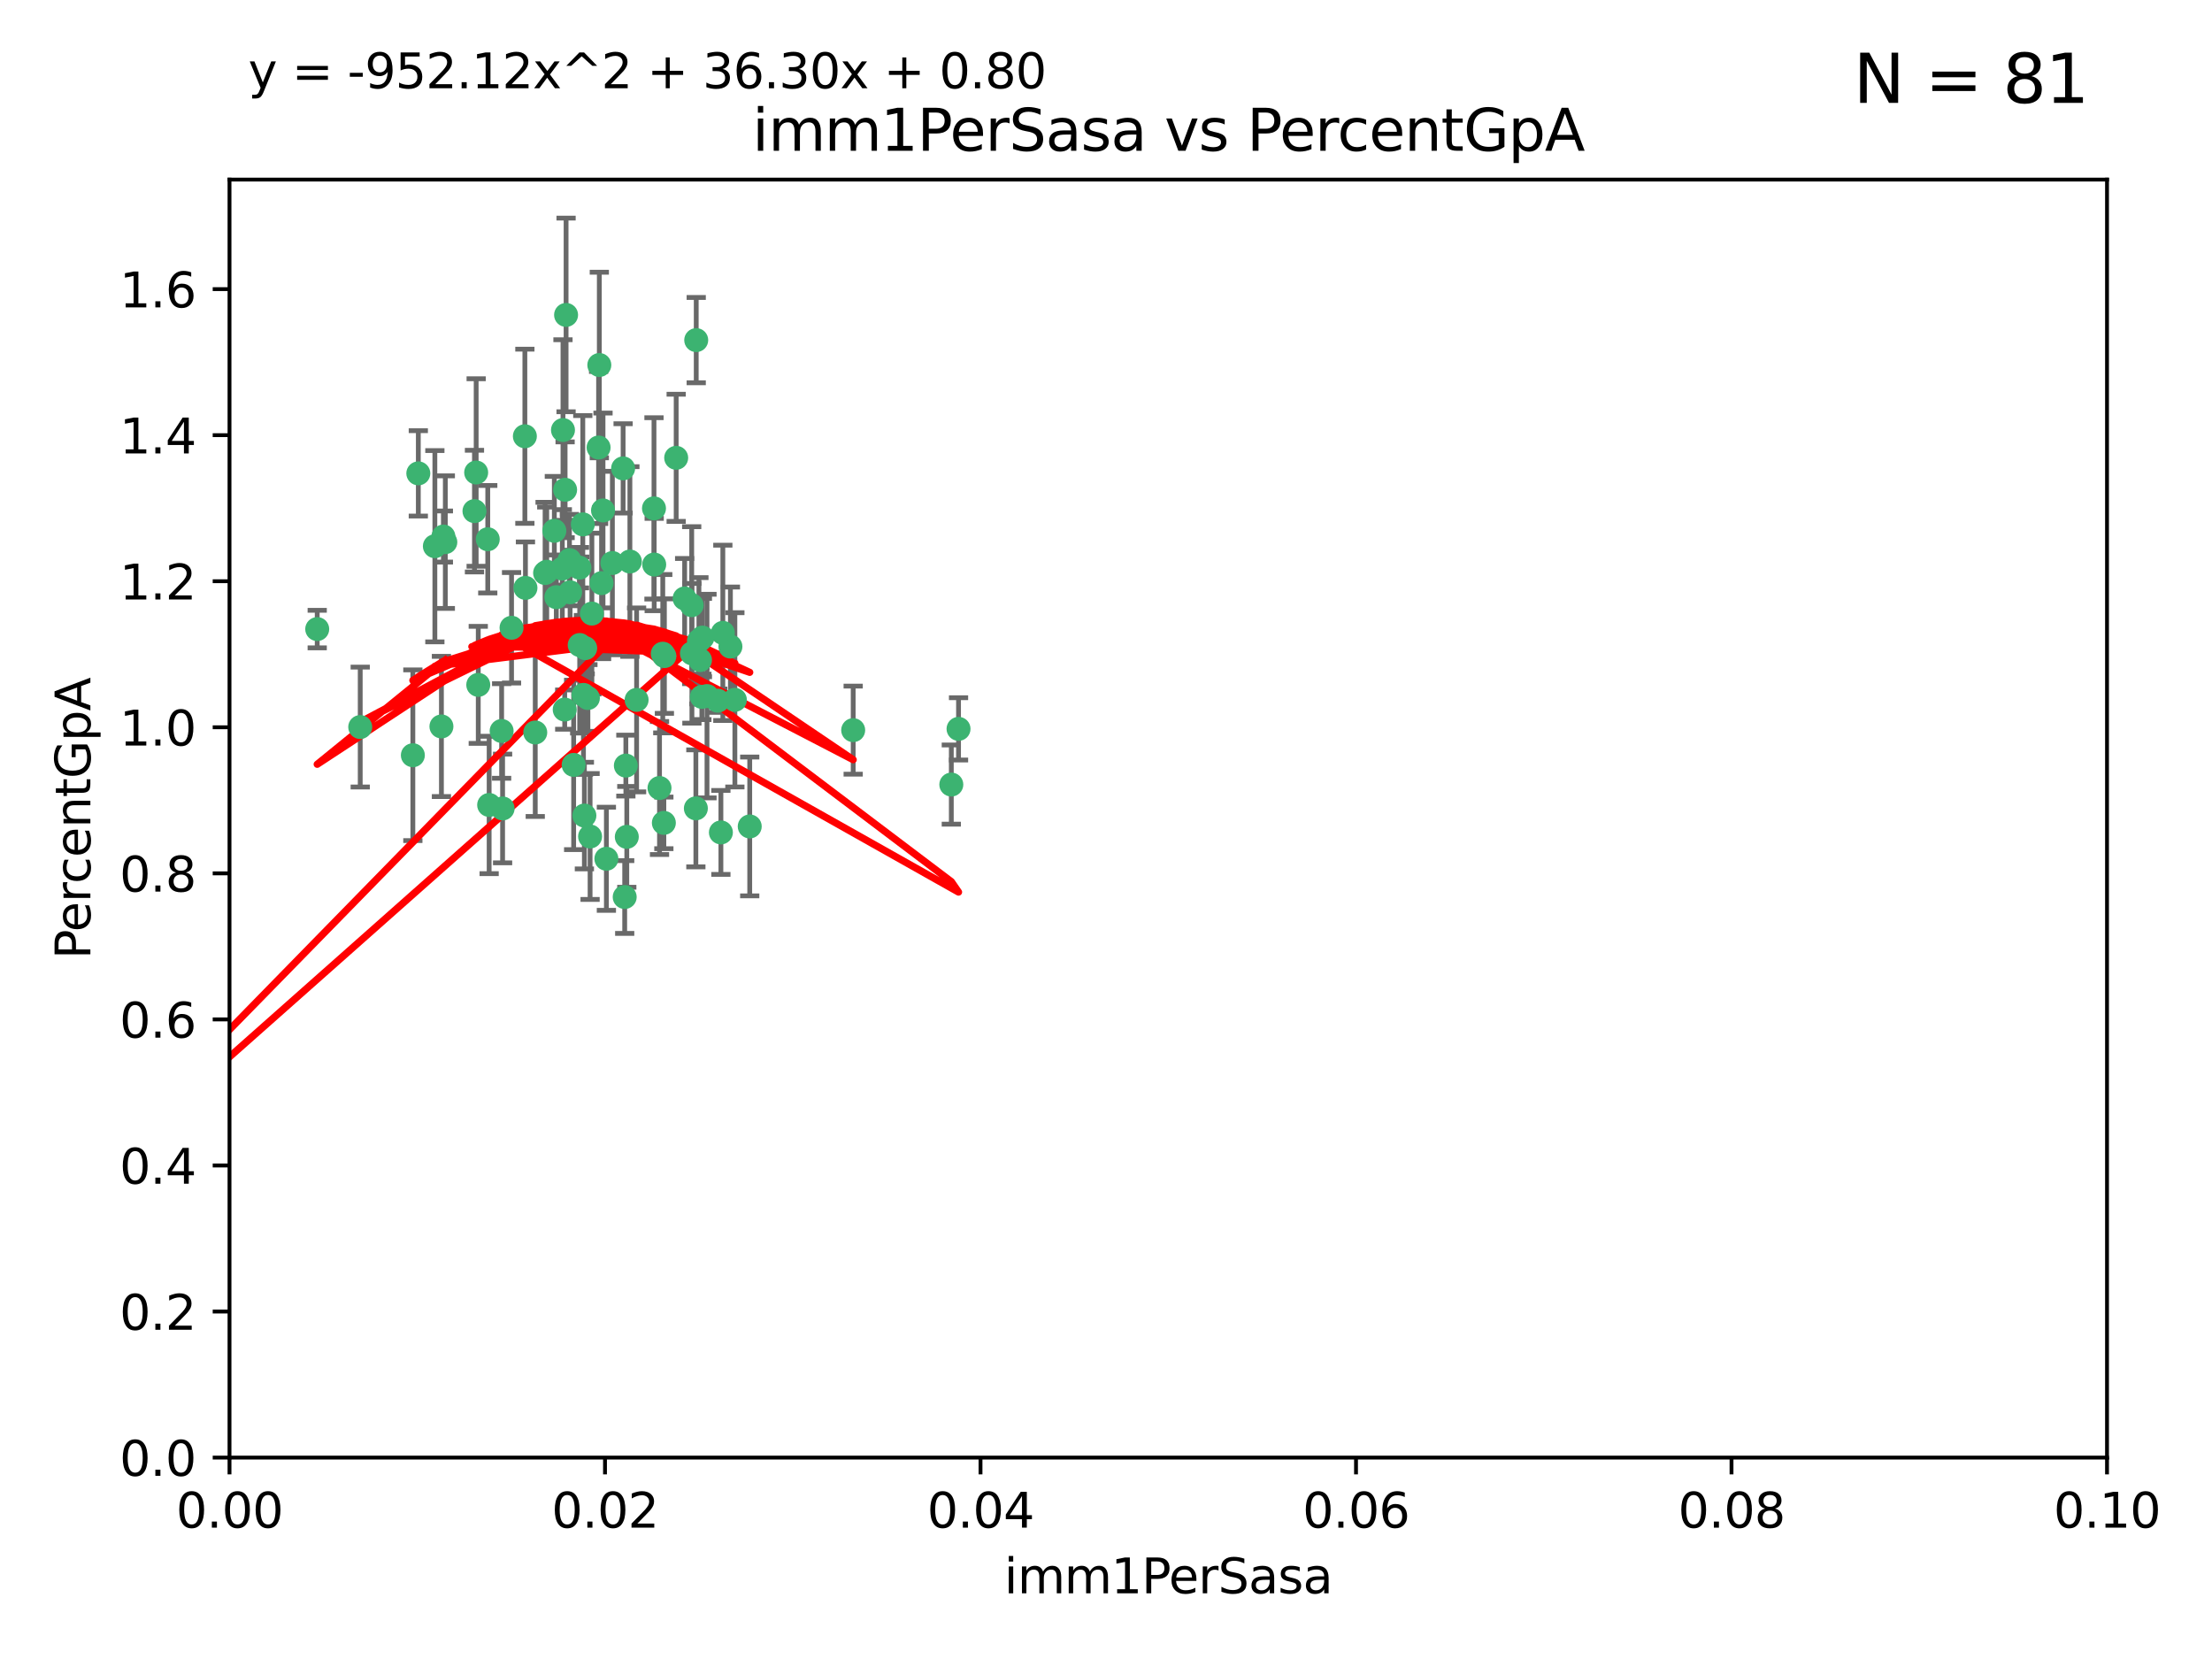 <?xml version="1.0" encoding="utf-8" standalone="no"?>
<!DOCTYPE svg PUBLIC "-//W3C//DTD SVG 1.1//EN"
  "http://www.w3.org/Graphics/SVG/1.1/DTD/svg11.dtd">
<svg xmlns:xlink="http://www.w3.org/1999/xlink" width="460.8pt" height="345.6pt" viewBox="0 0 460.8 345.6" xmlns="http://www.w3.org/2000/svg" version="1.1">
 <defs>
  <style type="text/css">*{stroke-linejoin: round; stroke-linecap: butt}</style>
 </defs>
 <g id="figure_1">
  <g id="patch_1">
   <path d="M 0 345.6 
L 460.8 345.6 
L 460.8 0 
L 0 0 
z
" style="fill: #ffffff"/>
  </g>
  <g id="axes_1">
   <g id="patch_2">
    <path d="M 47.81 303.64 
L 438.93 303.64 
L 438.93 37.411 
L 47.81 37.411 
z
" style="fill: #ffffff"/>
   </g>
   <g id="PathCollection_1">
    <defs>
     <path id="md8301586e4" d="M 0 1.118 
C 0.297 1.118 0.581 1 0.791 0.791 
C 1 0.581 1.118 0.297 1.118 0 
C 1.118 -0.297 1 -0.581 0.791 -0.791 
C 0.581 -1 0.297 -1.118 0 -1.118 
C -0.297 -1.118 -0.581 -1 -0.791 -0.791 
C -1 -0.581 -1.118 -0.297 -1.118 0 
C -1.118 0.297 -1 0.581 -0.791 0.791 
C -0.581 1 -0.297 1.118 0 1.118 
z
" style="stroke: #3cb371"/>
    </defs>
    <g clip-path="url(#pa4b32611b0)">
     <use xlink:href="#md8301586e4" x="92.769" y="112.935" style="fill: #3cb371; stroke: #3cb371"/>
     <use xlink:href="#md8301586e4" x="66.082" y="131.048" style="fill: #3cb371; stroke: #3cb371"/>
     <use xlink:href="#md8301586e4" x="109.34" y="90.88" style="fill: #3cb371; stroke: #3cb371"/>
     <use xlink:href="#md8301586e4" x="87.143" y="98.611" style="fill: #3cb371; stroke: #3cb371"/>
     <use xlink:href="#md8301586e4" x="92.367" y="111.768" style="fill: #3cb371; stroke: #3cb371"/>
     <use xlink:href="#md8301586e4" x="86.005" y="157.33" style="fill: #3cb371; stroke: #3cb371"/>
     <use xlink:href="#md8301586e4" x="113.553" y="119.368" style="fill: #3cb371; stroke: #3cb371"/>
     <use xlink:href="#md8301586e4" x="75.042" y="151.457" style="fill: #3cb371; stroke: #3cb371"/>
     <use xlink:href="#md8301586e4" x="117.924" y="65.606" style="fill: #3cb371; stroke: #3cb371"/>
     <use xlink:href="#md8301586e4" x="125.619" y="106.338" style="fill: #3cb371; stroke: #3cb371"/>
     <use xlink:href="#md8301586e4" x="144.138" y="136.097" style="fill: #3cb371; stroke: #3cb371"/>
     <use xlink:href="#md8301586e4" x="113.895" y="119.105" style="fill: #3cb371; stroke: #3cb371"/>
     <use xlink:href="#md8301586e4" x="106.564" y="130.776" style="fill: #3cb371; stroke: #3cb371"/>
     <use xlink:href="#md8301586e4" x="123.297" y="127.82" style="fill: #3cb371; stroke: #3cb371"/>
     <use xlink:href="#md8301586e4" x="117.722" y="102.028" style="fill: #3cb371; stroke: #3cb371"/>
     <use xlink:href="#md8301586e4" x="149.521" y="145.966" style="fill: #3cb371; stroke: #3cb371"/>
     <use xlink:href="#md8301586e4" x="99.194" y="98.431" style="fill: #3cb371; stroke: #3cb371"/>
     <use xlink:href="#md8301586e4" x="99.631" y="142.672" style="fill: #3cb371; stroke: #3cb371"/>
     <use xlink:href="#md8301586e4" x="117.142" y="118.446" style="fill: #3cb371; stroke: #3cb371"/>
     <use xlink:href="#md8301586e4" x="124.698" y="93.226" style="fill: #3cb371; stroke: #3cb371"/>
     <use xlink:href="#md8301586e4" x="156.182" y="172.163" style="fill: #3cb371; stroke: #3cb371"/>
     <use xlink:href="#md8301586e4" x="137.389" y="164.157" style="fill: #3cb371; stroke: #3cb371"/>
     <use xlink:href="#md8301586e4" x="117.64" y="147.818" style="fill: #3cb371; stroke: #3cb371"/>
     <use xlink:href="#md8301586e4" x="153.088" y="145.786" style="fill: #3cb371; stroke: #3cb371"/>
     <use xlink:href="#md8301586e4" x="111.503" y="152.588" style="fill: #3cb371; stroke: #3cb371"/>
     <use xlink:href="#md8301586e4" x="115.888" y="124.404" style="fill: #3cb371; stroke: #3cb371"/>
     <use xlink:href="#md8301586e4" x="121.907" y="135.021" style="fill: #3cb371; stroke: #3cb371"/>
     <use xlink:href="#md8301586e4" x="119.501" y="159.342" style="fill: #3cb371; stroke: #3cb371"/>
     <use xlink:href="#md8301586e4" x="91.957" y="151.333" style="fill: #3cb371; stroke: #3cb371"/>
     <use xlink:href="#md8301586e4" x="127.571" y="117.288" style="fill: #3cb371; stroke: #3cb371"/>
     <use xlink:href="#md8301586e4" x="145.826" y="137.505" style="fill: #3cb371; stroke: #3cb371"/>
     <use xlink:href="#md8301586e4" x="120.761" y="134.369" style="fill: #3cb371; stroke: #3cb371"/>
     <use xlink:href="#md8301586e4" x="121.408" y="109.235" style="fill: #3cb371; stroke: #3cb371"/>
     <use xlink:href="#md8301586e4" x="150.581" y="131.834" style="fill: #3cb371; stroke: #3cb371"/>
     <use xlink:href="#md8301586e4" x="144.094" y="126.071" style="fill: #3cb371; stroke: #3cb371"/>
     <use xlink:href="#md8301586e4" x="136.237" y="105.903" style="fill: #3cb371; stroke: #3cb371"/>
     <use xlink:href="#md8301586e4" x="140.861" y="95.371" style="fill: #3cb371; stroke: #3cb371"/>
     <use xlink:href="#md8301586e4" x="90.591" y="113.783" style="fill: #3cb371; stroke: #3cb371"/>
     <use xlink:href="#md8301586e4" x="124.849" y="76.037" style="fill: #3cb371; stroke: #3cb371"/>
     <use xlink:href="#md8301586e4" x="136.281" y="117.606" style="fill: #3cb371; stroke: #3cb371"/>
     <use xlink:href="#md8301586e4" x="120.714" y="118.255" style="fill: #3cb371; stroke: #3cb371"/>
     <use xlink:href="#md8301586e4" x="98.841" y="106.473" style="fill: #3cb371; stroke: #3cb371"/>
     <use xlink:href="#md8301586e4" x="101.609" y="112.334" style="fill: #3cb371; stroke: #3cb371"/>
     <use xlink:href="#md8301586e4" x="122.473" y="145.408" style="fill: #3cb371; stroke: #3cb371"/>
     <use xlink:href="#md8301586e4" x="118.763" y="123.385" style="fill: #3cb371; stroke: #3cb371"/>
     <use xlink:href="#md8301586e4" x="145.597" y="133.482" style="fill: #3cb371; stroke: #3cb371"/>
     <use xlink:href="#md8301586e4" x="118.629" y="116.673" style="fill: #3cb371; stroke: #3cb371"/>
     <use xlink:href="#md8301586e4" x="138.294" y="171.42" style="fill: #3cb371; stroke: #3cb371"/>
     <use xlink:href="#md8301586e4" x="145.036" y="70.852" style="fill: #3cb371; stroke: #3cb371"/>
     <use xlink:href="#md8301586e4" x="131.218" y="116.973" style="fill: #3cb371; stroke: #3cb371"/>
     <use xlink:href="#md8301586e4" x="129.806" y="97.572" style="fill: #3cb371; stroke: #3cb371"/>
     <use xlink:href="#md8301586e4" x="142.623" y="124.669" style="fill: #3cb371; stroke: #3cb371"/>
     <use xlink:href="#md8301586e4" x="146.211" y="145.171" style="fill: #3cb371; stroke: #3cb371"/>
     <use xlink:href="#md8301586e4" x="104.701" y="168.419" style="fill: #3cb371; stroke: #3cb371"/>
     <use xlink:href="#md8301586e4" x="138.067" y="136.178" style="fill: #3cb371; stroke: #3cb371"/>
     <use xlink:href="#md8301586e4" x="146.324" y="132.82" style="fill: #3cb371; stroke: #3cb371"/>
     <use xlink:href="#md8301586e4" x="130.377" y="159.488" style="fill: #3cb371; stroke: #3cb371"/>
     <use xlink:href="#md8301586e4" x="152.16" y="134.689" style="fill: #3cb371; stroke: #3cb371"/>
     <use xlink:href="#md8301586e4" x="117.279" y="89.586" style="fill: #3cb371; stroke: #3cb371"/>
     <use xlink:href="#md8301586e4" x="126.321" y="178.897" style="fill: #3cb371; stroke: #3cb371"/>
     <use xlink:href="#md8301586e4" x="198.175" y="163.438" style="fill: #3cb371; stroke: #3cb371"/>
     <use xlink:href="#md8301586e4" x="199.68" y="151.836" style="fill: #3cb371; stroke: #3cb371"/>
     <use xlink:href="#md8301586e4" x="104.499" y="152.276" style="fill: #3cb371; stroke: #3cb371"/>
     <use xlink:href="#md8301586e4" x="115.48" y="110.571" style="fill: #3cb371; stroke: #3cb371"/>
     <use xlink:href="#md8301586e4" x="125.32" y="121.476" style="fill: #3cb371; stroke: #3cb371"/>
     <use xlink:href="#md8301586e4" x="130.136" y="186.867" style="fill: #3cb371; stroke: #3cb371"/>
     <use xlink:href="#md8301586e4" x="138.406" y="136.674" style="fill: #3cb371; stroke: #3cb371"/>
     <use xlink:href="#md8301586e4" x="177.734" y="152.103" style="fill: #3cb371; stroke: #3cb371"/>
     <use xlink:href="#md8301586e4" x="121.738" y="169.899" style="fill: #3cb371; stroke: #3cb371"/>
     <use xlink:href="#md8301586e4" x="130.573" y="174.332" style="fill: #3cb371; stroke: #3cb371"/>
     <use xlink:href="#md8301586e4" x="144.961" y="168.396" style="fill: #3cb371; stroke: #3cb371"/>
     <use xlink:href="#md8301586e4" x="132.615" y="145.801" style="fill: #3cb371; stroke: #3cb371"/>
     <use xlink:href="#md8301586e4" x="150.176" y="173.41" style="fill: #3cb371; stroke: #3cb371"/>
     <use xlink:href="#md8301586e4" x="101.898" y="167.688" style="fill: #3cb371; stroke: #3cb371"/>
     <use xlink:href="#md8301586e4" x="109.461" y="122.465" style="fill: #3cb371; stroke: #3cb371"/>
     <use xlink:href="#md8301586e4" x="121.544" y="144.762" style="fill: #3cb371; stroke: #3cb371"/>
     <use xlink:href="#md8301586e4" x="147.28" y="145.004" style="fill: #3cb371; stroke: #3cb371"/>
     <use xlink:href="#md8301586e4" x="122.926" y="174.257" style="fill: #3cb371; stroke: #3cb371"/>
    </g>
   </g>
   <g id="matplotlib.axis_1">
    <g id="xtick_1">
     <g id="line2d_1">
      <defs>
       <path id="m6716d4a7eb" d="M 0 0 
L 0 3.5 
" style="stroke: #000000; stroke-width: 0.8"/>
      </defs>
      <g>
       <use xlink:href="#m6716d4a7eb" x="47.81" y="303.64" style="stroke: #000000; stroke-width: 0.8"/>
      </g>
     </g>
     <g id="text_1">
      <!-- 0.00 -->
      <g transform="translate(36.677 318.238)scale(0.1 -0.1)">
       <defs>
        <path id="DejaVuSans-30" d="M 2034 4250 
Q 1547 4250 1301 3770 
Q 1056 3291 1056 2328 
Q 1056 1369 1301 889 
Q 1547 409 2034 409 
Q 2525 409 2770 889 
Q 3016 1369 3016 2328 
Q 3016 3291 2770 3770 
Q 2525 4250 2034 4250 
z
M 2034 4750 
Q 2819 4750 3233 4129 
Q 3647 3509 3647 2328 
Q 3647 1150 3233 529 
Q 2819 -91 2034 -91 
Q 1250 -91 836 529 
Q 422 1150 422 2328 
Q 422 3509 836 4129 
Q 1250 4750 2034 4750 
z
" transform="scale(0.016)"/>
        <path id="DejaVuSans-2e" d="M 684 794 
L 1344 794 
L 1344 0 
L 684 0 
L 684 794 
z
" transform="scale(0.016)"/>
       </defs>
       <use xlink:href="#DejaVuSans-30"/>
       <use xlink:href="#DejaVuSans-2e" x="63.623"/>
       <use xlink:href="#DejaVuSans-30" x="95.41"/>
       <use xlink:href="#DejaVuSans-30" x="159.033"/>
      </g>
     </g>
    </g>
    <g id="xtick_2">
     <g id="line2d_2">
      <g>
       <use xlink:href="#m6716d4a7eb" x="126.034" y="303.64" style="stroke: #000000; stroke-width: 0.8"/>
      </g>
     </g>
     <g id="text_2">
      <!-- 0.02 -->
      <g transform="translate(114.901 318.238)scale(0.1 -0.1)">
       <defs>
        <path id="DejaVuSans-32" d="M 1228 531 
L 3431 531 
L 3431 0 
L 469 0 
L 469 531 
Q 828 903 1448 1529 
Q 2069 2156 2228 2338 
Q 2531 2678 2651 2914 
Q 2772 3150 2772 3378 
Q 2772 3750 2511 3984 
Q 2250 4219 1831 4219 
Q 1534 4219 1204 4116 
Q 875 4013 500 3803 
L 500 4441 
Q 881 4594 1212 4672 
Q 1544 4750 1819 4750 
Q 2544 4750 2975 4387 
Q 3406 4025 3406 3419 
Q 3406 3131 3298 2873 
Q 3191 2616 2906 2266 
Q 2828 2175 2409 1742 
Q 1991 1309 1228 531 
z
" transform="scale(0.016)"/>
       </defs>
       <use xlink:href="#DejaVuSans-30"/>
       <use xlink:href="#DejaVuSans-2e" x="63.623"/>
       <use xlink:href="#DejaVuSans-30" x="95.41"/>
       <use xlink:href="#DejaVuSans-32" x="159.033"/>
      </g>
     </g>
    </g>
    <g id="xtick_3">
     <g id="line2d_3">
      <g>
       <use xlink:href="#m6716d4a7eb" x="204.258" y="303.64" style="stroke: #000000; stroke-width: 0.8"/>
      </g>
     </g>
     <g id="text_3">
      <!-- 0.04 -->
      <g transform="translate(193.125 318.238)scale(0.1 -0.1)">
       <defs>
        <path id="DejaVuSans-34" d="M 2419 4116 
L 825 1625 
L 2419 1625 
L 2419 4116 
z
M 2253 4666 
L 3047 4666 
L 3047 1625 
L 3713 1625 
L 3713 1100 
L 3047 1100 
L 3047 0 
L 2419 0 
L 2419 1100 
L 313 1100 
L 313 1709 
L 2253 4666 
z
" transform="scale(0.016)"/>
       </defs>
       <use xlink:href="#DejaVuSans-30"/>
       <use xlink:href="#DejaVuSans-2e" x="63.623"/>
       <use xlink:href="#DejaVuSans-30" x="95.41"/>
       <use xlink:href="#DejaVuSans-34" x="159.033"/>
      </g>
     </g>
    </g>
    <g id="xtick_4">
     <g id="line2d_4">
      <g>
       <use xlink:href="#m6716d4a7eb" x="282.482" y="303.64" style="stroke: #000000; stroke-width: 0.8"/>
      </g>
     </g>
     <g id="text_4">
      <!-- 0.06 -->
      <g transform="translate(271.349 318.238)scale(0.1 -0.1)">
       <defs>
        <path id="DejaVuSans-36" d="M 2113 2584 
Q 1688 2584 1439 2293 
Q 1191 2003 1191 1497 
Q 1191 994 1439 701 
Q 1688 409 2113 409 
Q 2538 409 2786 701 
Q 3034 994 3034 1497 
Q 3034 2003 2786 2293 
Q 2538 2584 2113 2584 
z
M 3366 4563 
L 3366 3988 
Q 3128 4100 2886 4159 
Q 2644 4219 2406 4219 
Q 1781 4219 1451 3797 
Q 1122 3375 1075 2522 
Q 1259 2794 1537 2939 
Q 1816 3084 2150 3084 
Q 2853 3084 3261 2657 
Q 3669 2231 3669 1497 
Q 3669 778 3244 343 
Q 2819 -91 2113 -91 
Q 1303 -91 875 529 
Q 447 1150 447 2328 
Q 447 3434 972 4092 
Q 1497 4750 2381 4750 
Q 2619 4750 2861 4703 
Q 3103 4656 3366 4563 
z
" transform="scale(0.016)"/>
       </defs>
       <use xlink:href="#DejaVuSans-30"/>
       <use xlink:href="#DejaVuSans-2e" x="63.623"/>
       <use xlink:href="#DejaVuSans-30" x="95.41"/>
       <use xlink:href="#DejaVuSans-36" x="159.033"/>
      </g>
     </g>
    </g>
    <g id="xtick_5">
     <g id="line2d_5">
      <g>
       <use xlink:href="#m6716d4a7eb" x="360.706" y="303.64" style="stroke: #000000; stroke-width: 0.8"/>
      </g>
     </g>
     <g id="text_5">
      <!-- 0.08 -->
      <g transform="translate(349.573 318.238)scale(0.1 -0.1)">
       <defs>
        <path id="DejaVuSans-38" d="M 2034 2216 
Q 1584 2216 1326 1975 
Q 1069 1734 1069 1313 
Q 1069 891 1326 650 
Q 1584 409 2034 409 
Q 2484 409 2743 651 
Q 3003 894 3003 1313 
Q 3003 1734 2745 1975 
Q 2488 2216 2034 2216 
z
M 1403 2484 
Q 997 2584 770 2862 
Q 544 3141 544 3541 
Q 544 4100 942 4425 
Q 1341 4750 2034 4750 
Q 2731 4750 3128 4425 
Q 3525 4100 3525 3541 
Q 3525 3141 3298 2862 
Q 3072 2584 2669 2484 
Q 3125 2378 3379 2068 
Q 3634 1759 3634 1313 
Q 3634 634 3220 271 
Q 2806 -91 2034 -91 
Q 1263 -91 848 271 
Q 434 634 434 1313 
Q 434 1759 690 2068 
Q 947 2378 1403 2484 
z
M 1172 3481 
Q 1172 3119 1398 2916 
Q 1625 2713 2034 2713 
Q 2441 2713 2670 2916 
Q 2900 3119 2900 3481 
Q 2900 3844 2670 4047 
Q 2441 4250 2034 4250 
Q 1625 4250 1398 4047 
Q 1172 3844 1172 3481 
z
" transform="scale(0.016)"/>
       </defs>
       <use xlink:href="#DejaVuSans-30"/>
       <use xlink:href="#DejaVuSans-2e" x="63.623"/>
       <use xlink:href="#DejaVuSans-30" x="95.41"/>
       <use xlink:href="#DejaVuSans-38" x="159.033"/>
      </g>
     </g>
    </g>
    <g id="xtick_6">
     <g id="line2d_6">
      <g>
       <use xlink:href="#m6716d4a7eb" x="438.93" y="303.64" style="stroke: #000000; stroke-width: 0.8"/>
      </g>
     </g>
     <g id="text_6">
      <!-- 0.10 -->
      <g transform="translate(427.797 318.238)scale(0.1 -0.1)">
       <defs>
        <path id="DejaVuSans-31" d="M 794 531 
L 1825 531 
L 1825 4091 
L 703 3866 
L 703 4441 
L 1819 4666 
L 2450 4666 
L 2450 531 
L 3481 531 
L 3481 0 
L 794 0 
L 794 531 
z
" transform="scale(0.016)"/>
       </defs>
       <use xlink:href="#DejaVuSans-30"/>
       <use xlink:href="#DejaVuSans-2e" x="63.623"/>
       <use xlink:href="#DejaVuSans-31" x="95.41"/>
       <use xlink:href="#DejaVuSans-30" x="159.033"/>
      </g>
     </g>
    </g>
    <g id="text_7">
     <!-- imm1PerSasa -->
     <g transform="translate(209.186 331.917)scale(0.1 -0.1)">
      <defs>
       <path id="DejaVuSans-69" d="M 603 3500 
L 1178 3500 
L 1178 0 
L 603 0 
L 603 3500 
z
M 603 4863 
L 1178 4863 
L 1178 4134 
L 603 4134 
L 603 4863 
z
" transform="scale(0.016)"/>
       <path id="DejaVuSans-6d" d="M 3328 2828 
Q 3544 3216 3844 3400 
Q 4144 3584 4550 3584 
Q 5097 3584 5394 3201 
Q 5691 2819 5691 2113 
L 5691 0 
L 5113 0 
L 5113 2094 
Q 5113 2597 4934 2840 
Q 4756 3084 4391 3084 
Q 3944 3084 3684 2787 
Q 3425 2491 3425 1978 
L 3425 0 
L 2847 0 
L 2847 2094 
Q 2847 2600 2669 2842 
Q 2491 3084 2119 3084 
Q 1678 3084 1418 2786 
Q 1159 2488 1159 1978 
L 1159 0 
L 581 0 
L 581 3500 
L 1159 3500 
L 1159 2956 
Q 1356 3278 1631 3431 
Q 1906 3584 2284 3584 
Q 2666 3584 2933 3390 
Q 3200 3197 3328 2828 
z
" transform="scale(0.016)"/>
       <path id="DejaVuSans-50" d="M 1259 4147 
L 1259 2394 
L 2053 2394 
Q 2494 2394 2734 2622 
Q 2975 2850 2975 3272 
Q 2975 3691 2734 3919 
Q 2494 4147 2053 4147 
L 1259 4147 
z
M 628 4666 
L 2053 4666 
Q 2838 4666 3239 4311 
Q 3641 3956 3641 3272 
Q 3641 2581 3239 2228 
Q 2838 1875 2053 1875 
L 1259 1875 
L 1259 0 
L 628 0 
L 628 4666 
z
" transform="scale(0.016)"/>
       <path id="DejaVuSans-65" d="M 3597 1894 
L 3597 1613 
L 953 1613 
Q 991 1019 1311 708 
Q 1631 397 2203 397 
Q 2534 397 2845 478 
Q 3156 559 3463 722 
L 3463 178 
Q 3153 47 2828 -22 
Q 2503 -91 2169 -91 
Q 1331 -91 842 396 
Q 353 884 353 1716 
Q 353 2575 817 3079 
Q 1281 3584 2069 3584 
Q 2775 3584 3186 3129 
Q 3597 2675 3597 1894 
z
M 3022 2063 
Q 3016 2534 2758 2815 
Q 2500 3097 2075 3097 
Q 1594 3097 1305 2825 
Q 1016 2553 972 2059 
L 3022 2063 
z
" transform="scale(0.016)"/>
       <path id="DejaVuSans-72" d="M 2631 2963 
Q 2534 3019 2420 3045 
Q 2306 3072 2169 3072 
Q 1681 3072 1420 2755 
Q 1159 2438 1159 1844 
L 1159 0 
L 581 0 
L 581 3500 
L 1159 3500 
L 1159 2956 
Q 1341 3275 1631 3429 
Q 1922 3584 2338 3584 
Q 2397 3584 2469 3576 
Q 2541 3569 2628 3553 
L 2631 2963 
z
" transform="scale(0.016)"/>
       <path id="DejaVuSans-53" d="M 3425 4513 
L 3425 3897 
Q 3066 4069 2747 4153 
Q 2428 4238 2131 4238 
Q 1616 4238 1336 4038 
Q 1056 3838 1056 3469 
Q 1056 3159 1242 3001 
Q 1428 2844 1947 2747 
L 2328 2669 
Q 3034 2534 3370 2195 
Q 3706 1856 3706 1288 
Q 3706 609 3251 259 
Q 2797 -91 1919 -91 
Q 1588 -91 1214 -16 
Q 841 59 441 206 
L 441 856 
Q 825 641 1194 531 
Q 1563 422 1919 422 
Q 2459 422 2753 634 
Q 3047 847 3047 1241 
Q 3047 1584 2836 1778 
Q 2625 1972 2144 2069 
L 1759 2144 
Q 1053 2284 737 2584 
Q 422 2884 422 3419 
Q 422 4038 858 4394 
Q 1294 4750 2059 4750 
Q 2388 4750 2728 4690 
Q 3069 4631 3425 4513 
z
" transform="scale(0.016)"/>
       <path id="DejaVuSans-61" d="M 2194 1759 
Q 1497 1759 1228 1600 
Q 959 1441 959 1056 
Q 959 750 1161 570 
Q 1363 391 1709 391 
Q 2188 391 2477 730 
Q 2766 1069 2766 1631 
L 2766 1759 
L 2194 1759 
z
M 3341 1997 
L 3341 0 
L 2766 0 
L 2766 531 
Q 2569 213 2275 61 
Q 1981 -91 1556 -91 
Q 1019 -91 701 211 
Q 384 513 384 1019 
Q 384 1609 779 1909 
Q 1175 2209 1959 2209 
L 2766 2209 
L 2766 2266 
Q 2766 2663 2505 2880 
Q 2244 3097 1772 3097 
Q 1472 3097 1187 3025 
Q 903 2953 641 2809 
L 641 3341 
Q 956 3463 1253 3523 
Q 1550 3584 1831 3584 
Q 2591 3584 2966 3190 
Q 3341 2797 3341 1997 
z
" transform="scale(0.016)"/>
       <path id="DejaVuSans-73" d="M 2834 3397 
L 2834 2853 
Q 2591 2978 2328 3040 
Q 2066 3103 1784 3103 
Q 1356 3103 1142 2972 
Q 928 2841 928 2578 
Q 928 2378 1081 2264 
Q 1234 2150 1697 2047 
L 1894 2003 
Q 2506 1872 2764 1633 
Q 3022 1394 3022 966 
Q 3022 478 2636 193 
Q 2250 -91 1575 -91 
Q 1294 -91 989 -36 
Q 684 19 347 128 
L 347 722 
Q 666 556 975 473 
Q 1284 391 1588 391 
Q 1994 391 2212 530 
Q 2431 669 2431 922 
Q 2431 1156 2273 1281 
Q 2116 1406 1581 1522 
L 1381 1569 
Q 847 1681 609 1914 
Q 372 2147 372 2553 
Q 372 3047 722 3315 
Q 1072 3584 1716 3584 
Q 2034 3584 2315 3537 
Q 2597 3491 2834 3397 
z
" transform="scale(0.016)"/>
      </defs>
      <use xlink:href="#DejaVuSans-69"/>
      <use xlink:href="#DejaVuSans-6d" x="27.783"/>
      <use xlink:href="#DejaVuSans-6d" x="125.195"/>
      <use xlink:href="#DejaVuSans-31" x="222.607"/>
      <use xlink:href="#DejaVuSans-50" x="286.23"/>
      <use xlink:href="#DejaVuSans-65" x="342.908"/>
      <use xlink:href="#DejaVuSans-72" x="404.432"/>
      <use xlink:href="#DejaVuSans-53" x="445.545"/>
      <use xlink:href="#DejaVuSans-61" x="509.021"/>
      <use xlink:href="#DejaVuSans-73" x="570.301"/>
      <use xlink:href="#DejaVuSans-61" x="622.4"/>
     </g>
    </g>
   </g>
   <g id="matplotlib.axis_2">
    <g id="ytick_1">
     <g id="line2d_7">
      <defs>
       <path id="m1584a30d0d" d="M 0 0 
L -3.5 0 
" style="stroke: #000000; stroke-width: 0.8"/>
      </defs>
      <g>
       <use xlink:href="#m1584a30d0d" x="47.81" y="303.64" style="stroke: #000000; stroke-width: 0.8"/>
      </g>
     </g>
     <g id="text_8">
      <!-- 0.0 -->
      <g transform="translate(24.907 307.439)scale(0.1 -0.1)">
       <use xlink:href="#DejaVuSans-30"/>
       <use xlink:href="#DejaVuSans-2e" x="63.623"/>
       <use xlink:href="#DejaVuSans-30" x="95.41"/>
      </g>
     </g>
    </g>
    <g id="ytick_2">
     <g id="line2d_8">
      <g>
       <use xlink:href="#m1584a30d0d" x="47.81" y="273.214" style="stroke: #000000; stroke-width: 0.8"/>
      </g>
     </g>
     <g id="text_9">
      <!-- 0.2 -->
      <g transform="translate(24.907 277.013)scale(0.1 -0.1)">
       <use xlink:href="#DejaVuSans-30"/>
       <use xlink:href="#DejaVuSans-2e" x="63.623"/>
       <use xlink:href="#DejaVuSans-32" x="95.41"/>
      </g>
     </g>
    </g>
    <g id="ytick_3">
     <g id="line2d_9">
      <g>
       <use xlink:href="#m1584a30d0d" x="47.81" y="242.788" style="stroke: #000000; stroke-width: 0.8"/>
      </g>
     </g>
     <g id="text_10">
      <!-- 0.4 -->
      <g transform="translate(24.907 246.587)scale(0.1 -0.1)">
       <use xlink:href="#DejaVuSans-30"/>
       <use xlink:href="#DejaVuSans-2e" x="63.623"/>
       <use xlink:href="#DejaVuSans-34" x="95.41"/>
      </g>
     </g>
    </g>
    <g id="ytick_4">
     <g id="line2d_10">
      <g>
       <use xlink:href="#m1584a30d0d" x="47.81" y="212.362" style="stroke: #000000; stroke-width: 0.8"/>
      </g>
     </g>
     <g id="text_11">
      <!-- 0.6 -->
      <g transform="translate(24.907 216.161)scale(0.1 -0.1)">
       <use xlink:href="#DejaVuSans-30"/>
       <use xlink:href="#DejaVuSans-2e" x="63.623"/>
       <use xlink:href="#DejaVuSans-36" x="95.41"/>
      </g>
     </g>
    </g>
    <g id="ytick_5">
     <g id="line2d_11">
      <g>
       <use xlink:href="#m1584a30d0d" x="47.81" y="181.935" style="stroke: #000000; stroke-width: 0.8"/>
      </g>
     </g>
     <g id="text_12">
      <!-- 0.8 -->
      <g transform="translate(24.907 185.735)scale(0.1 -0.1)">
       <use xlink:href="#DejaVuSans-30"/>
       <use xlink:href="#DejaVuSans-2e" x="63.623"/>
       <use xlink:href="#DejaVuSans-38" x="95.41"/>
      </g>
     </g>
    </g>
    <g id="ytick_6">
     <g id="line2d_12">
      <g>
       <use xlink:href="#m1584a30d0d" x="47.81" y="151.509" style="stroke: #000000; stroke-width: 0.8"/>
      </g>
     </g>
     <g id="text_13">
      <!-- 1.0 -->
      <g transform="translate(24.907 155.308)scale(0.1 -0.1)">
       <use xlink:href="#DejaVuSans-31"/>
       <use xlink:href="#DejaVuSans-2e" x="63.623"/>
       <use xlink:href="#DejaVuSans-30" x="95.41"/>
      </g>
     </g>
    </g>
    <g id="ytick_7">
     <g id="line2d_13">
      <g>
       <use xlink:href="#m1584a30d0d" x="47.81" y="121.083" style="stroke: #000000; stroke-width: 0.8"/>
      </g>
     </g>
     <g id="text_14">
      <!-- 1.2 -->
      <g transform="translate(24.907 124.882)scale(0.1 -0.1)">
       <use xlink:href="#DejaVuSans-31"/>
       <use xlink:href="#DejaVuSans-2e" x="63.623"/>
       <use xlink:href="#DejaVuSans-32" x="95.41"/>
      </g>
     </g>
    </g>
    <g id="ytick_8">
     <g id="line2d_14">
      <g>
       <use xlink:href="#m1584a30d0d" x="47.81" y="90.657" style="stroke: #000000; stroke-width: 0.8"/>
      </g>
     </g>
     <g id="text_15">
      <!-- 1.4 -->
      <g transform="translate(24.907 94.456)scale(0.1 -0.1)">
       <use xlink:href="#DejaVuSans-31"/>
       <use xlink:href="#DejaVuSans-2e" x="63.623"/>
       <use xlink:href="#DejaVuSans-34" x="95.41"/>
      </g>
     </g>
    </g>
    <g id="ytick_9">
     <g id="line2d_15">
      <g>
       <use xlink:href="#m1584a30d0d" x="47.81" y="60.231" style="stroke: #000000; stroke-width: 0.8"/>
      </g>
     </g>
     <g id="text_16">
      <!-- 1.6 -->
      <g transform="translate(24.907 64.03)scale(0.1 -0.1)">
       <use xlink:href="#DejaVuSans-31"/>
       <use xlink:href="#DejaVuSans-2e" x="63.623"/>
       <use xlink:href="#DejaVuSans-36" x="95.41"/>
      </g>
     </g>
    </g>
    <g id="text_17">
     <!-- PercentGpA -->
     <g transform="translate(18.827 199.802)rotate(-90)scale(0.1 -0.1)">
      <defs>
       <path id="DejaVuSans-63" d="M 3122 3366 
L 3122 2828 
Q 2878 2963 2633 3030 
Q 2388 3097 2138 3097 
Q 1578 3097 1268 2742 
Q 959 2388 959 1747 
Q 959 1106 1268 751 
Q 1578 397 2138 397 
Q 2388 397 2633 464 
Q 2878 531 3122 666 
L 3122 134 
Q 2881 22 2623 -34 
Q 2366 -91 2075 -91 
Q 1284 -91 818 406 
Q 353 903 353 1747 
Q 353 2603 823 3093 
Q 1294 3584 2113 3584 
Q 2378 3584 2631 3529 
Q 2884 3475 3122 3366 
z
" transform="scale(0.016)"/>
       <path id="DejaVuSans-6e" d="M 3513 2113 
L 3513 0 
L 2938 0 
L 2938 2094 
Q 2938 2591 2744 2837 
Q 2550 3084 2163 3084 
Q 1697 3084 1428 2787 
Q 1159 2491 1159 1978 
L 1159 0 
L 581 0 
L 581 3500 
L 1159 3500 
L 1159 2956 
Q 1366 3272 1645 3428 
Q 1925 3584 2291 3584 
Q 2894 3584 3203 3211 
Q 3513 2838 3513 2113 
z
" transform="scale(0.016)"/>
       <path id="DejaVuSans-74" d="M 1172 4494 
L 1172 3500 
L 2356 3500 
L 2356 3053 
L 1172 3053 
L 1172 1153 
Q 1172 725 1289 603 
Q 1406 481 1766 481 
L 2356 481 
L 2356 0 
L 1766 0 
Q 1100 0 847 248 
Q 594 497 594 1153 
L 594 3053 
L 172 3053 
L 172 3500 
L 594 3500 
L 594 4494 
L 1172 4494 
z
" transform="scale(0.016)"/>
       <path id="DejaVuSans-47" d="M 3809 666 
L 3809 1919 
L 2778 1919 
L 2778 2438 
L 4434 2438 
L 4434 434 
Q 4069 175 3628 42 
Q 3188 -91 2688 -91 
Q 1594 -91 976 548 
Q 359 1188 359 2328 
Q 359 3472 976 4111 
Q 1594 4750 2688 4750 
Q 3144 4750 3555 4637 
Q 3966 4525 4313 4306 
L 4313 3634 
Q 3963 3931 3569 4081 
Q 3175 4231 2741 4231 
Q 1884 4231 1454 3753 
Q 1025 3275 1025 2328 
Q 1025 1384 1454 906 
Q 1884 428 2741 428 
Q 3075 428 3337 486 
Q 3600 544 3809 666 
z
" transform="scale(0.016)"/>
       <path id="DejaVuSans-70" d="M 1159 525 
L 1159 -1331 
L 581 -1331 
L 581 3500 
L 1159 3500 
L 1159 2969 
Q 1341 3281 1617 3432 
Q 1894 3584 2278 3584 
Q 2916 3584 3314 3078 
Q 3713 2572 3713 1747 
Q 3713 922 3314 415 
Q 2916 -91 2278 -91 
Q 1894 -91 1617 61 
Q 1341 213 1159 525 
z
M 3116 1747 
Q 3116 2381 2855 2742 
Q 2594 3103 2138 3103 
Q 1681 3103 1420 2742 
Q 1159 2381 1159 1747 
Q 1159 1113 1420 752 
Q 1681 391 2138 391 
Q 2594 391 2855 752 
Q 3116 1113 3116 1747 
z
" transform="scale(0.016)"/>
       <path id="DejaVuSans-41" d="M 2188 4044 
L 1331 1722 
L 3047 1722 
L 2188 4044 
z
M 1831 4666 
L 2547 4666 
L 4325 0 
L 3669 0 
L 3244 1197 
L 1141 1197 
L 716 0 
L 50 0 
L 1831 4666 
z
" transform="scale(0.016)"/>
      </defs>
      <use xlink:href="#DejaVuSans-50"/>
      <use xlink:href="#DejaVuSans-65" x="56.678"/>
      <use xlink:href="#DejaVuSans-72" x="118.201"/>
      <use xlink:href="#DejaVuSans-63" x="157.064"/>
      <use xlink:href="#DejaVuSans-65" x="212.045"/>
      <use xlink:href="#DejaVuSans-6e" x="273.568"/>
      <use xlink:href="#DejaVuSans-74" x="336.947"/>
      <use xlink:href="#DejaVuSans-47" x="376.156"/>
      <use xlink:href="#DejaVuSans-70" x="453.646"/>
      <use xlink:href="#DejaVuSans-41" x="517.123"/>
     </g>
    </g>
   </g>
   <g id="LineCollection_1">
    <path d="M 92.769 126.742 
L 92.769 99.128 
" clip-path="url(#pa4b32611b0)" style="fill: none; stroke: #696969"/>
    <path d="M 66.082 134.958 
L 66.082 127.138 
" clip-path="url(#pa4b32611b0)" style="fill: none; stroke: #696969"/>
    <path d="M 109.34 109.021 
L 109.34 72.739 
" clip-path="url(#pa4b32611b0)" style="fill: none; stroke: #696969"/>
    <path d="M 87.143 107.5 
L 87.143 89.723 
" clip-path="url(#pa4b32611b0)" style="fill: none; stroke: #696969"/>
    <path d="M 92.367 117.091 
L 92.367 106.444 
" clip-path="url(#pa4b32611b0)" style="fill: none; stroke: #696969"/>
    <path d="M 86.005 175.107 
L 86.005 139.552 
" clip-path="url(#pa4b32611b0)" style="fill: none; stroke: #696969"/>
    <path d="M 113.553 134.091 
L 113.553 104.645 
" clip-path="url(#pa4b32611b0)" style="fill: none; stroke: #696969"/>
    <path d="M 75.042 163.945 
L 75.042 138.968 
" clip-path="url(#pa4b32611b0)" style="fill: none; stroke: #696969"/>
    <path d="M 117.924 85.777 
L 117.924 45.434 
" clip-path="url(#pa4b32611b0)" style="fill: none; stroke: #696969"/>
    <path d="M 125.619 126.63 
L 125.619 86.046 
" clip-path="url(#pa4b32611b0)" style="fill: none; stroke: #696969"/>
    <path d="M 144.138 150.645 
L 144.138 121.55 
" clip-path="url(#pa4b32611b0)" style="fill: none; stroke: #696969"/>
    <path d="M 113.895 132.572 
L 113.895 105.638 
" clip-path="url(#pa4b32611b0)" style="fill: none; stroke: #696969"/>
    <path d="M 106.564 142.284 
L 106.564 119.267 
" clip-path="url(#pa4b32611b0)" style="fill: none; stroke: #696969"/>
    <path d="M 123.297 144.568 
L 123.297 111.073 
" clip-path="url(#pa4b32611b0)" style="fill: none; stroke: #696969"/>
    <path d="M 117.722 112.003 
L 117.722 92.053 
" clip-path="url(#pa4b32611b0)" style="fill: none; stroke: #696969"/>
    <path d="M 149.521 148.397 
L 149.521 143.536 
" clip-path="url(#pa4b32611b0)" style="fill: none; stroke: #696969"/>
    <path d="M 99.194 117.96 
L 99.194 78.902 
" clip-path="url(#pa4b32611b0)" style="fill: none; stroke: #696969"/>
    <path d="M 99.631 154.863 
L 99.631 130.481 
" clip-path="url(#pa4b32611b0)" style="fill: none; stroke: #696969"/>
    <path d="M 117.142 130.722 
L 117.142 106.17 
" clip-path="url(#pa4b32611b0)" style="fill: none; stroke: #696969"/>
    <path d="M 124.698 109.064 
L 124.698 77.387 
" clip-path="url(#pa4b32611b0)" style="fill: none; stroke: #696969"/>
    <path d="M 156.182 186.622 
L 156.182 157.704 
" clip-path="url(#pa4b32611b0)" style="fill: none; stroke: #696969"/>
    <path d="M 137.389 178.007 
L 137.389 150.307 
" clip-path="url(#pa4b32611b0)" style="fill: none; stroke: #696969"/>
    <path d="M 117.64 151.909 
L 117.64 143.727 
" clip-path="url(#pa4b32611b0)" style="fill: none; stroke: #696969"/>
    <path d="M 153.088 163.937 
L 153.088 127.634 
" clip-path="url(#pa4b32611b0)" style="fill: none; stroke: #696969"/>
    <path d="M 111.503 170.081 
L 111.503 135.096 
" clip-path="url(#pa4b32611b0)" style="fill: none; stroke: #696969"/>
    <path d="M 115.888 133.195 
L 115.888 115.614 
" clip-path="url(#pa4b32611b0)" style="fill: none; stroke: #696969"/>
    <path d="M 121.907 140.382 
L 121.907 129.659 
" clip-path="url(#pa4b32611b0)" style="fill: none; stroke: #696969"/>
    <path d="M 119.501 176.989 
L 119.501 141.695 
" clip-path="url(#pa4b32611b0)" style="fill: none; stroke: #696969"/>
    <path d="M 91.957 165.937 
L 91.957 136.729 
" clip-path="url(#pa4b32611b0)" style="fill: none; stroke: #696969"/>
    <path d="M 127.571 136.395 
L 127.571 98.181 
" clip-path="url(#pa4b32611b0)" style="fill: none; stroke: #696969"/>
    <path d="M 145.826 139.142 
L 145.826 135.868 
" clip-path="url(#pa4b32611b0)" style="fill: none; stroke: #696969"/>
    <path d="M 120.761 152.707 
L 120.761 116.031 
" clip-path="url(#pa4b32611b0)" style="fill: none; stroke: #696969"/>
    <path d="M 121.408 131.899 
L 121.408 86.572 
" clip-path="url(#pa4b32611b0)" style="fill: none; stroke: #696969"/>
    <path d="M 150.581 150.092 
L 150.581 113.575 
" clip-path="url(#pa4b32611b0)" style="fill: none; stroke: #696969"/>
    <path d="M 144.094 142.423 
L 144.094 109.718 
" clip-path="url(#pa4b32611b0)" style="fill: none; stroke: #696969"/>
    <path d="M 136.237 124.789 
L 136.237 87.017 
" clip-path="url(#pa4b32611b0)" style="fill: none; stroke: #696969"/>
    <path d="M 140.861 108.615 
L 140.861 82.127 
" clip-path="url(#pa4b32611b0)" style="fill: none; stroke: #696969"/>
    <path d="M 90.591 133.708 
L 90.591 93.858 
" clip-path="url(#pa4b32611b0)" style="fill: none; stroke: #696969"/>
    <path d="M 124.849 95.366 
L 124.849 56.709 
" clip-path="url(#pa4b32611b0)" style="fill: none; stroke: #696969"/>
    <path d="M 136.281 127.227 
L 136.281 107.986 
" clip-path="url(#pa4b32611b0)" style="fill: none; stroke: #696969"/>
    <path d="M 120.714 122.472 
L 120.714 114.039 
" clip-path="url(#pa4b32611b0)" style="fill: none; stroke: #696969"/>
    <path d="M 98.841 119.149 
L 98.841 93.797 
" clip-path="url(#pa4b32611b0)" style="fill: none; stroke: #696969"/>
    <path d="M 101.609 123.529 
L 101.609 101.139 
" clip-path="url(#pa4b32611b0)" style="fill: none; stroke: #696969"/>
    <path d="M 122.473 152.361 
L 122.473 138.456 
" clip-path="url(#pa4b32611b0)" style="fill: none; stroke: #696969"/>
    <path d="M 118.763 132.151 
L 118.763 114.62 
" clip-path="url(#pa4b32611b0)" style="fill: none; stroke: #696969"/>
    <path d="M 145.597 146.637 
L 145.597 120.327 
" clip-path="url(#pa4b32611b0)" style="fill: none; stroke: #696969"/>
    <path d="M 118.629 126.191 
L 118.629 107.154 
" clip-path="url(#pa4b32611b0)" style="fill: none; stroke: #696969"/>
    <path d="M 138.294 176.791 
L 138.294 166.049 
" clip-path="url(#pa4b32611b0)" style="fill: none; stroke: #696969"/>
    <path d="M 145.036 79.735 
L 145.036 61.968 
" clip-path="url(#pa4b32611b0)" style="fill: none; stroke: #696969"/>
    <path d="M 131.218 136.73 
L 131.218 97.216 
" clip-path="url(#pa4b32611b0)" style="fill: none; stroke: #696969"/>
    <path d="M 129.806 106.878 
L 129.806 88.267 
" clip-path="url(#pa4b32611b0)" style="fill: none; stroke: #696969"/>
    <path d="M 142.623 132.997 
L 142.623 116.341 
" clip-path="url(#pa4b32611b0)" style="fill: none; stroke: #696969"/>
    <path d="M 146.211 149.901 
L 146.211 140.441 
" clip-path="url(#pa4b32611b0)" style="fill: none; stroke: #696969"/>
    <path d="M 104.701 179.743 
L 104.701 157.094 
" clip-path="url(#pa4b32611b0)" style="fill: none; stroke: #696969"/>
    <path d="M 138.067 152.672 
L 138.067 119.684 
" clip-path="url(#pa4b32611b0)" style="fill: none; stroke: #696969"/>
    <path d="M 146.324 140.972 
L 146.324 124.667 
" clip-path="url(#pa4b32611b0)" style="fill: none; stroke: #696969"/>
    <path d="M 130.377 165.831 
L 130.377 153.145 
" clip-path="url(#pa4b32611b0)" style="fill: none; stroke: #696969"/>
    <path d="M 152.16 147.086 
L 152.16 122.292 
" clip-path="url(#pa4b32611b0)" style="fill: none; stroke: #696969"/>
    <path d="M 117.279 108.397 
L 117.279 70.776 
" clip-path="url(#pa4b32611b0)" style="fill: none; stroke: #696969"/>
    <path d="M 126.321 189.642 
L 126.321 168.152 
" clip-path="url(#pa4b32611b0)" style="fill: none; stroke: #696969"/>
    <path d="M 198.175 171.687 
L 198.175 155.189 
" clip-path="url(#pa4b32611b0)" style="fill: none; stroke: #696969"/>
    <path d="M 199.68 158.321 
L 199.68 145.352 
" clip-path="url(#pa4b32611b0)" style="fill: none; stroke: #696969"/>
    <path d="M 104.499 162.129 
L 104.499 142.424 
" clip-path="url(#pa4b32611b0)" style="fill: none; stroke: #696969"/>
    <path d="M 115.48 121.897 
L 115.48 99.245 
" clip-path="url(#pa4b32611b0)" style="fill: none; stroke: #696969"/>
    <path d="M 125.32 137.206 
L 125.32 105.745 
" clip-path="url(#pa4b32611b0)" style="fill: none; stroke: #696969"/>
    <path d="M 130.136 194.446 
L 130.136 179.287 
" clip-path="url(#pa4b32611b0)" style="fill: none; stroke: #696969"/>
    <path d="M 138.406 148.602 
L 138.406 124.746 
" clip-path="url(#pa4b32611b0)" style="fill: none; stroke: #696969"/>
    <path d="M 177.734 161.277 
L 177.734 142.929 
" clip-path="url(#pa4b32611b0)" style="fill: none; stroke: #696969"/>
    <path d="M 121.738 181.006 
L 121.738 158.792 
" clip-path="url(#pa4b32611b0)" style="fill: none; stroke: #696969"/>
    <path d="M 130.573 184.828 
L 130.573 163.836 
" clip-path="url(#pa4b32611b0)" style="fill: none; stroke: #696969"/>
    <path d="M 144.961 180.585 
L 144.961 156.208 
" clip-path="url(#pa4b32611b0)" style="fill: none; stroke: #696969"/>
    <path d="M 132.615 164.958 
L 132.615 126.644 
" clip-path="url(#pa4b32611b0)" style="fill: none; stroke: #696969"/>
    <path d="M 150.176 182.151 
L 150.176 164.669 
" clip-path="url(#pa4b32611b0)" style="fill: none; stroke: #696969"/>
    <path d="M 101.898 181.997 
L 101.898 153.38 
" clip-path="url(#pa4b32611b0)" style="fill: none; stroke: #696969"/>
    <path d="M 109.461 132.034 
L 109.461 112.895 
" clip-path="url(#pa4b32611b0)" style="fill: none; stroke: #696969"/>
    <path d="M 121.544 161.315 
L 121.544 128.209 
" clip-path="url(#pa4b32611b0)" style="fill: none; stroke: #696969"/>
    <path d="M 147.28 166.212 
L 147.28 123.796 
" clip-path="url(#pa4b32611b0)" style="fill: none; stroke: #696969"/>
    <path d="M 122.926 187.369 
L 122.926 161.144 
" clip-path="url(#pa4b32611b0)" style="fill: none; stroke: #696969"/>
   </g>
   <g id="line2d_16">
    <defs>
     <path id="m7c0af617ce" d="M 2 0 
L -2 -0 
" style="stroke: #696969"/>
    </defs>
    <g clip-path="url(#pa4b32611b0)">
     <use xlink:href="#m7c0af617ce" x="92.769" y="126.742" style="fill: #696969; stroke: #696969"/>
     <use xlink:href="#m7c0af617ce" x="66.082" y="134.958" style="fill: #696969; stroke: #696969"/>
     <use xlink:href="#m7c0af617ce" x="109.34" y="109.021" style="fill: #696969; stroke: #696969"/>
     <use xlink:href="#m7c0af617ce" x="87.143" y="107.5" style="fill: #696969; stroke: #696969"/>
     <use xlink:href="#m7c0af617ce" x="92.367" y="117.091" style="fill: #696969; stroke: #696969"/>
     <use xlink:href="#m7c0af617ce" x="86.005" y="175.107" style="fill: #696969; stroke: #696969"/>
     <use xlink:href="#m7c0af617ce" x="113.553" y="134.091" style="fill: #696969; stroke: #696969"/>
     <use xlink:href="#m7c0af617ce" x="75.042" y="163.945" style="fill: #696969; stroke: #696969"/>
     <use xlink:href="#m7c0af617ce" x="117.924" y="85.777" style="fill: #696969; stroke: #696969"/>
     <use xlink:href="#m7c0af617ce" x="125.619" y="126.63" style="fill: #696969; stroke: #696969"/>
     <use xlink:href="#m7c0af617ce" x="144.138" y="150.645" style="fill: #696969; stroke: #696969"/>
     <use xlink:href="#m7c0af617ce" x="113.895" y="132.572" style="fill: #696969; stroke: #696969"/>
     <use xlink:href="#m7c0af617ce" x="106.564" y="142.284" style="fill: #696969; stroke: #696969"/>
     <use xlink:href="#m7c0af617ce" x="123.297" y="144.568" style="fill: #696969; stroke: #696969"/>
     <use xlink:href="#m7c0af617ce" x="117.722" y="112.003" style="fill: #696969; stroke: #696969"/>
     <use xlink:href="#m7c0af617ce" x="149.521" y="148.397" style="fill: #696969; stroke: #696969"/>
     <use xlink:href="#m7c0af617ce" x="99.194" y="117.96" style="fill: #696969; stroke: #696969"/>
     <use xlink:href="#m7c0af617ce" x="99.631" y="154.863" style="fill: #696969; stroke: #696969"/>
     <use xlink:href="#m7c0af617ce" x="117.142" y="130.722" style="fill: #696969; stroke: #696969"/>
     <use xlink:href="#m7c0af617ce" x="124.698" y="109.064" style="fill: #696969; stroke: #696969"/>
     <use xlink:href="#m7c0af617ce" x="156.182" y="186.622" style="fill: #696969; stroke: #696969"/>
     <use xlink:href="#m7c0af617ce" x="137.389" y="178.007" style="fill: #696969; stroke: #696969"/>
     <use xlink:href="#m7c0af617ce" x="117.64" y="151.909" style="fill: #696969; stroke: #696969"/>
     <use xlink:href="#m7c0af617ce" x="153.088" y="163.937" style="fill: #696969; stroke: #696969"/>
     <use xlink:href="#m7c0af617ce" x="111.503" y="170.081" style="fill: #696969; stroke: #696969"/>
     <use xlink:href="#m7c0af617ce" x="115.888" y="133.195" style="fill: #696969; stroke: #696969"/>
     <use xlink:href="#m7c0af617ce" x="121.907" y="140.382" style="fill: #696969; stroke: #696969"/>
     <use xlink:href="#m7c0af617ce" x="119.501" y="176.989" style="fill: #696969; stroke: #696969"/>
     <use xlink:href="#m7c0af617ce" x="91.957" y="165.937" style="fill: #696969; stroke: #696969"/>
     <use xlink:href="#m7c0af617ce" x="127.571" y="136.395" style="fill: #696969; stroke: #696969"/>
     <use xlink:href="#m7c0af617ce" x="145.826" y="139.142" style="fill: #696969; stroke: #696969"/>
     <use xlink:href="#m7c0af617ce" x="120.761" y="152.707" style="fill: #696969; stroke: #696969"/>
     <use xlink:href="#m7c0af617ce" x="121.408" y="131.899" style="fill: #696969; stroke: #696969"/>
     <use xlink:href="#m7c0af617ce" x="150.581" y="150.092" style="fill: #696969; stroke: #696969"/>
     <use xlink:href="#m7c0af617ce" x="144.094" y="142.423" style="fill: #696969; stroke: #696969"/>
     <use xlink:href="#m7c0af617ce" x="136.237" y="124.789" style="fill: #696969; stroke: #696969"/>
     <use xlink:href="#m7c0af617ce" x="140.861" y="108.615" style="fill: #696969; stroke: #696969"/>
     <use xlink:href="#m7c0af617ce" x="90.591" y="133.708" style="fill: #696969; stroke: #696969"/>
     <use xlink:href="#m7c0af617ce" x="124.849" y="95.366" style="fill: #696969; stroke: #696969"/>
     <use xlink:href="#m7c0af617ce" x="136.281" y="127.227" style="fill: #696969; stroke: #696969"/>
     <use xlink:href="#m7c0af617ce" x="120.714" y="122.472" style="fill: #696969; stroke: #696969"/>
     <use xlink:href="#m7c0af617ce" x="98.841" y="119.149" style="fill: #696969; stroke: #696969"/>
     <use xlink:href="#m7c0af617ce" x="101.609" y="123.529" style="fill: #696969; stroke: #696969"/>
     <use xlink:href="#m7c0af617ce" x="122.473" y="152.361" style="fill: #696969; stroke: #696969"/>
     <use xlink:href="#m7c0af617ce" x="118.763" y="132.151" style="fill: #696969; stroke: #696969"/>
     <use xlink:href="#m7c0af617ce" x="145.597" y="146.637" style="fill: #696969; stroke: #696969"/>
     <use xlink:href="#m7c0af617ce" x="118.629" y="126.191" style="fill: #696969; stroke: #696969"/>
     <use xlink:href="#m7c0af617ce" x="138.294" y="176.791" style="fill: #696969; stroke: #696969"/>
     <use xlink:href="#m7c0af617ce" x="145.036" y="79.735" style="fill: #696969; stroke: #696969"/>
     <use xlink:href="#m7c0af617ce" x="131.218" y="136.73" style="fill: #696969; stroke: #696969"/>
     <use xlink:href="#m7c0af617ce" x="129.806" y="106.878" style="fill: #696969; stroke: #696969"/>
     <use xlink:href="#m7c0af617ce" x="142.623" y="132.997" style="fill: #696969; stroke: #696969"/>
     <use xlink:href="#m7c0af617ce" x="146.211" y="149.901" style="fill: #696969; stroke: #696969"/>
     <use xlink:href="#m7c0af617ce" x="104.701" y="179.743" style="fill: #696969; stroke: #696969"/>
     <use xlink:href="#m7c0af617ce" x="138.067" y="152.672" style="fill: #696969; stroke: #696969"/>
     <use xlink:href="#m7c0af617ce" x="146.324" y="140.972" style="fill: #696969; stroke: #696969"/>
     <use xlink:href="#m7c0af617ce" x="130.377" y="165.831" style="fill: #696969; stroke: #696969"/>
     <use xlink:href="#m7c0af617ce" x="152.16" y="147.086" style="fill: #696969; stroke: #696969"/>
     <use xlink:href="#m7c0af617ce" x="117.279" y="108.397" style="fill: #696969; stroke: #696969"/>
     <use xlink:href="#m7c0af617ce" x="126.321" y="189.642" style="fill: #696969; stroke: #696969"/>
     <use xlink:href="#m7c0af617ce" x="198.175" y="171.687" style="fill: #696969; stroke: #696969"/>
     <use xlink:href="#m7c0af617ce" x="199.68" y="158.321" style="fill: #696969; stroke: #696969"/>
     <use xlink:href="#m7c0af617ce" x="104.499" y="162.129" style="fill: #696969; stroke: #696969"/>
     <use xlink:href="#m7c0af617ce" x="115.48" y="121.897" style="fill: #696969; stroke: #696969"/>
     <use xlink:href="#m7c0af617ce" x="125.32" y="137.206" style="fill: #696969; stroke: #696969"/>
     <use xlink:href="#m7c0af617ce" x="130.136" y="194.446" style="fill: #696969; stroke: #696969"/>
     <use xlink:href="#m7c0af617ce" x="138.406" y="148.602" style="fill: #696969; stroke: #696969"/>
     <use xlink:href="#m7c0af617ce" x="177.734" y="161.277" style="fill: #696969; stroke: #696969"/>
     <use xlink:href="#m7c0af617ce" x="121.738" y="181.006" style="fill: #696969; stroke: #696969"/>
     <use xlink:href="#m7c0af617ce" x="130.573" y="184.828" style="fill: #696969; stroke: #696969"/>
     <use xlink:href="#m7c0af617ce" x="144.961" y="180.585" style="fill: #696969; stroke: #696969"/>
     <use xlink:href="#m7c0af617ce" x="132.615" y="164.958" style="fill: #696969; stroke: #696969"/>
     <use xlink:href="#m7c0af617ce" x="150.176" y="182.151" style="fill: #696969; stroke: #696969"/>
     <use xlink:href="#m7c0af617ce" x="101.898" y="181.997" style="fill: #696969; stroke: #696969"/>
     <use xlink:href="#m7c0af617ce" x="109.461" y="132.034" style="fill: #696969; stroke: #696969"/>
     <use xlink:href="#m7c0af617ce" x="121.544" y="161.315" style="fill: #696969; stroke: #696969"/>
     <use xlink:href="#m7c0af617ce" x="147.28" y="166.212" style="fill: #696969; stroke: #696969"/>
     <use xlink:href="#m7c0af617ce" x="122.926" y="187.369" style="fill: #696969; stroke: #696969"/>
    </g>
   </g>
   <g id="line2d_17">
    <g clip-path="url(#pa4b32611b0)">
     <use xlink:href="#m7c0af617ce" x="92.769" y="99.128" style="fill: #696969; stroke: #696969"/>
     <use xlink:href="#m7c0af617ce" x="66.082" y="127.138" style="fill: #696969; stroke: #696969"/>
     <use xlink:href="#m7c0af617ce" x="109.34" y="72.739" style="fill: #696969; stroke: #696969"/>
     <use xlink:href="#m7c0af617ce" x="87.143" y="89.723" style="fill: #696969; stroke: #696969"/>
     <use xlink:href="#m7c0af617ce" x="92.367" y="106.444" style="fill: #696969; stroke: #696969"/>
     <use xlink:href="#m7c0af617ce" x="86.005" y="139.552" style="fill: #696969; stroke: #696969"/>
     <use xlink:href="#m7c0af617ce" x="113.553" y="104.645" style="fill: #696969; stroke: #696969"/>
     <use xlink:href="#m7c0af617ce" x="75.042" y="138.968" style="fill: #696969; stroke: #696969"/>
     <use xlink:href="#m7c0af617ce" x="117.924" y="45.434" style="fill: #696969; stroke: #696969"/>
     <use xlink:href="#m7c0af617ce" x="125.619" y="86.046" style="fill: #696969; stroke: #696969"/>
     <use xlink:href="#m7c0af617ce" x="144.138" y="121.55" style="fill: #696969; stroke: #696969"/>
     <use xlink:href="#m7c0af617ce" x="113.895" y="105.638" style="fill: #696969; stroke: #696969"/>
     <use xlink:href="#m7c0af617ce" x="106.564" y="119.267" style="fill: #696969; stroke: #696969"/>
     <use xlink:href="#m7c0af617ce" x="123.297" y="111.073" style="fill: #696969; stroke: #696969"/>
     <use xlink:href="#m7c0af617ce" x="117.722" y="92.053" style="fill: #696969; stroke: #696969"/>
     <use xlink:href="#m7c0af617ce" x="149.521" y="143.536" style="fill: #696969; stroke: #696969"/>
     <use xlink:href="#m7c0af617ce" x="99.194" y="78.902" style="fill: #696969; stroke: #696969"/>
     <use xlink:href="#m7c0af617ce" x="99.631" y="130.481" style="fill: #696969; stroke: #696969"/>
     <use xlink:href="#m7c0af617ce" x="117.142" y="106.17" style="fill: #696969; stroke: #696969"/>
     <use xlink:href="#m7c0af617ce" x="124.698" y="77.387" style="fill: #696969; stroke: #696969"/>
     <use xlink:href="#m7c0af617ce" x="156.182" y="157.704" style="fill: #696969; stroke: #696969"/>
     <use xlink:href="#m7c0af617ce" x="137.389" y="150.307" style="fill: #696969; stroke: #696969"/>
     <use xlink:href="#m7c0af617ce" x="117.64" y="143.727" style="fill: #696969; stroke: #696969"/>
     <use xlink:href="#m7c0af617ce" x="153.088" y="127.634" style="fill: #696969; stroke: #696969"/>
     <use xlink:href="#m7c0af617ce" x="111.503" y="135.096" style="fill: #696969; stroke: #696969"/>
     <use xlink:href="#m7c0af617ce" x="115.888" y="115.614" style="fill: #696969; stroke: #696969"/>
     <use xlink:href="#m7c0af617ce" x="121.907" y="129.659" style="fill: #696969; stroke: #696969"/>
     <use xlink:href="#m7c0af617ce" x="119.501" y="141.695" style="fill: #696969; stroke: #696969"/>
     <use xlink:href="#m7c0af617ce" x="91.957" y="136.729" style="fill: #696969; stroke: #696969"/>
     <use xlink:href="#m7c0af617ce" x="127.571" y="98.181" style="fill: #696969; stroke: #696969"/>
     <use xlink:href="#m7c0af617ce" x="145.826" y="135.868" style="fill: #696969; stroke: #696969"/>
     <use xlink:href="#m7c0af617ce" x="120.761" y="116.031" style="fill: #696969; stroke: #696969"/>
     <use xlink:href="#m7c0af617ce" x="121.408" y="86.572" style="fill: #696969; stroke: #696969"/>
     <use xlink:href="#m7c0af617ce" x="150.581" y="113.575" style="fill: #696969; stroke: #696969"/>
     <use xlink:href="#m7c0af617ce" x="144.094" y="109.718" style="fill: #696969; stroke: #696969"/>
     <use xlink:href="#m7c0af617ce" x="136.237" y="87.017" style="fill: #696969; stroke: #696969"/>
     <use xlink:href="#m7c0af617ce" x="140.861" y="82.127" style="fill: #696969; stroke: #696969"/>
     <use xlink:href="#m7c0af617ce" x="90.591" y="93.858" style="fill: #696969; stroke: #696969"/>
     <use xlink:href="#m7c0af617ce" x="124.849" y="56.709" style="fill: #696969; stroke: #696969"/>
     <use xlink:href="#m7c0af617ce" x="136.281" y="107.986" style="fill: #696969; stroke: #696969"/>
     <use xlink:href="#m7c0af617ce" x="120.714" y="114.039" style="fill: #696969; stroke: #696969"/>
     <use xlink:href="#m7c0af617ce" x="98.841" y="93.797" style="fill: #696969; stroke: #696969"/>
     <use xlink:href="#m7c0af617ce" x="101.609" y="101.139" style="fill: #696969; stroke: #696969"/>
     <use xlink:href="#m7c0af617ce" x="122.473" y="138.456" style="fill: #696969; stroke: #696969"/>
     <use xlink:href="#m7c0af617ce" x="118.763" y="114.62" style="fill: #696969; stroke: #696969"/>
     <use xlink:href="#m7c0af617ce" x="145.597" y="120.327" style="fill: #696969; stroke: #696969"/>
     <use xlink:href="#m7c0af617ce" x="118.629" y="107.154" style="fill: #696969; stroke: #696969"/>
     <use xlink:href="#m7c0af617ce" x="138.294" y="166.049" style="fill: #696969; stroke: #696969"/>
     <use xlink:href="#m7c0af617ce" x="145.036" y="61.968" style="fill: #696969; stroke: #696969"/>
     <use xlink:href="#m7c0af617ce" x="131.218" y="97.216" style="fill: #696969; stroke: #696969"/>
     <use xlink:href="#m7c0af617ce" x="129.806" y="88.267" style="fill: #696969; stroke: #696969"/>
     <use xlink:href="#m7c0af617ce" x="142.623" y="116.341" style="fill: #696969; stroke: #696969"/>
     <use xlink:href="#m7c0af617ce" x="146.211" y="140.441" style="fill: #696969; stroke: #696969"/>
     <use xlink:href="#m7c0af617ce" x="104.701" y="157.094" style="fill: #696969; stroke: #696969"/>
     <use xlink:href="#m7c0af617ce" x="138.067" y="119.684" style="fill: #696969; stroke: #696969"/>
     <use xlink:href="#m7c0af617ce" x="146.324" y="124.667" style="fill: #696969; stroke: #696969"/>
     <use xlink:href="#m7c0af617ce" x="130.377" y="153.145" style="fill: #696969; stroke: #696969"/>
     <use xlink:href="#m7c0af617ce" x="152.16" y="122.292" style="fill: #696969; stroke: #696969"/>
     <use xlink:href="#m7c0af617ce" x="117.279" y="70.776" style="fill: #696969; stroke: #696969"/>
     <use xlink:href="#m7c0af617ce" x="126.321" y="168.152" style="fill: #696969; stroke: #696969"/>
     <use xlink:href="#m7c0af617ce" x="198.175" y="155.189" style="fill: #696969; stroke: #696969"/>
     <use xlink:href="#m7c0af617ce" x="199.68" y="145.352" style="fill: #696969; stroke: #696969"/>
     <use xlink:href="#m7c0af617ce" x="104.499" y="142.424" style="fill: #696969; stroke: #696969"/>
     <use xlink:href="#m7c0af617ce" x="115.48" y="99.245" style="fill: #696969; stroke: #696969"/>
     <use xlink:href="#m7c0af617ce" x="125.32" y="105.745" style="fill: #696969; stroke: #696969"/>
     <use xlink:href="#m7c0af617ce" x="130.136" y="179.287" style="fill: #696969; stroke: #696969"/>
     <use xlink:href="#m7c0af617ce" x="138.406" y="124.746" style="fill: #696969; stroke: #696969"/>
     <use xlink:href="#m7c0af617ce" x="177.734" y="142.929" style="fill: #696969; stroke: #696969"/>
     <use xlink:href="#m7c0af617ce" x="121.738" y="158.792" style="fill: #696969; stroke: #696969"/>
     <use xlink:href="#m7c0af617ce" x="130.573" y="163.836" style="fill: #696969; stroke: #696969"/>
     <use xlink:href="#m7c0af617ce" x="144.961" y="156.208" style="fill: #696969; stroke: #696969"/>
     <use xlink:href="#m7c0af617ce" x="132.615" y="126.644" style="fill: #696969; stroke: #696969"/>
     <use xlink:href="#m7c0af617ce" x="150.176" y="164.669" style="fill: #696969; stroke: #696969"/>
     <use xlink:href="#m7c0af617ce" x="101.898" y="153.38" style="fill: #696969; stroke: #696969"/>
     <use xlink:href="#m7c0af617ce" x="109.461" y="112.895" style="fill: #696969; stroke: #696969"/>
     <use xlink:href="#m7c0af617ce" x="121.544" y="128.209" style="fill: #696969; stroke: #696969"/>
     <use xlink:href="#m7c0af617ce" x="147.28" y="123.796" style="fill: #696969; stroke: #696969"/>
     <use xlink:href="#m7c0af617ce" x="122.926" y="161.144" style="fill: #696969; stroke: #696969"/>
    </g>
   </g>
   <g id="line2d_18">
    <path d="M 92.769 137.516 
L 66.082 159.213 
L 109.34 130.831 
L 87.143 140.969 
L 92.367 137.743 
L 86.005 141.74 
L 113.553 129.961 
L 75.042 150.425 
L 117.924 129.413 
L 125.619 129.327 
L 144.138 133.718 
L 113.895 129.905 
L 106.564 131.589 
L 123.297 129.235 
L 117.722 129.43 
L 149.521 136.212 
L 99.194 134.307 
L 99.631 134.117 
L 117.142 129.484 
L 124.698 129.278 
L 156.182 140.059 
L 137.389 131.365 
L 117.64 129.437 
L 153.088 138.168 
L 111.503 130.342 
L 115.888 129.623 
L 121.907 129.228 
L 119.501 129.304 
L 91.957 137.978 
L 127.571 129.484 
L 145.826 134.441 
L 120.761 129.251 
L 121.408 129.235 
L 150.581 136.768 
L 144.094 133.7 
L 136.237 131.05 
L 140.861 132.468 
L 90.591 138.782 
L 124.849 129.285 
L 136.281 131.062 
L 120.714 129.252 
L 98.841 134.463 
L 101.609 133.303 
L 122.473 129.227 
L 118.763 129.349 
L 145.597 134.34 
L 118.629 129.358 
L 138.294 131.631 
L 145.036 134.096 
L 131.218 129.97 
L 129.806 129.752 
L 142.623 133.115 
L 146.211 134.614 
L 104.701 132.179 
L 138.067 131.563 
L 146.324 134.665 
L 130.377 129.835 
L 152.16 137.636 
L 117.279 129.471 
L 126.321 129.375 
L 198.175 183.654 
L 199.68 185.837 
L 104.499 132.246 
L 126.382 129.38 
L 115.48 129.674 
L 125.32 129.309 
L 130.136 129.799 
L 138.406 131.665 
L 177.734 158.262 
L 121.738 129.23 
L 130.573 129.865 
L 6.152 257.09 
L 144.961 134.064 
L 132.615 130.223 
L 150.176 136.554 
L 101.898 133.19 
L 109.461 130.801 
L 121.544 129.233 
L 147.28 135.107 
L 98.293 134.71 
L 122.926 129.229 
" clip-path="url(#pa4b32611b0)" style="fill: none; stroke: #ff0000; stroke-width: 1.5; stroke-linecap: square"/>
   </g>
   <g id="line2d_19">
    <defs>
     <path id="mcd5cfac142" d="M 0 2 
C 0.53 2 1.039 1.789 1.414 1.414 
C 1.789 1.039 2 0.53 2 0 
C 2 -0.53 1.789 -1.039 1.414 -1.414 
C 1.039 -1.789 0.53 -2 0 -2 
C -0.53 -2 -1.039 -1.789 -1.414 -1.414 
C -1.789 -1.039 -2 -0.53 -2 0 
C -2 0.53 -1.789 1.039 -1.414 1.414 
C -1.039 1.789 -0.53 2 0 2 
z
" style="stroke: #3cb371"/>
    </defs>
    <g clip-path="url(#pa4b32611b0)">
     <use xlink:href="#mcd5cfac142" x="92.769" y="112.935" style="fill: #3cb371; stroke: #3cb371"/>
     <use xlink:href="#mcd5cfac142" x="66.082" y="131.048" style="fill: #3cb371; stroke: #3cb371"/>
     <use xlink:href="#mcd5cfac142" x="109.34" y="90.88" style="fill: #3cb371; stroke: #3cb371"/>
     <use xlink:href="#mcd5cfac142" x="87.143" y="98.611" style="fill: #3cb371; stroke: #3cb371"/>
     <use xlink:href="#mcd5cfac142" x="92.367" y="111.768" style="fill: #3cb371; stroke: #3cb371"/>
     <use xlink:href="#mcd5cfac142" x="86.005" y="157.33" style="fill: #3cb371; stroke: #3cb371"/>
     <use xlink:href="#mcd5cfac142" x="113.553" y="119.368" style="fill: #3cb371; stroke: #3cb371"/>
     <use xlink:href="#mcd5cfac142" x="75.042" y="151.457" style="fill: #3cb371; stroke: #3cb371"/>
     <use xlink:href="#mcd5cfac142" x="117.924" y="65.606" style="fill: #3cb371; stroke: #3cb371"/>
     <use xlink:href="#mcd5cfac142" x="125.619" y="106.338" style="fill: #3cb371; stroke: #3cb371"/>
     <use xlink:href="#mcd5cfac142" x="144.138" y="136.097" style="fill: #3cb371; stroke: #3cb371"/>
     <use xlink:href="#mcd5cfac142" x="113.895" y="119.105" style="fill: #3cb371; stroke: #3cb371"/>
     <use xlink:href="#mcd5cfac142" x="106.564" y="130.776" style="fill: #3cb371; stroke: #3cb371"/>
     <use xlink:href="#mcd5cfac142" x="123.297" y="127.82" style="fill: #3cb371; stroke: #3cb371"/>
     <use xlink:href="#mcd5cfac142" x="117.722" y="102.028" style="fill: #3cb371; stroke: #3cb371"/>
     <use xlink:href="#mcd5cfac142" x="149.521" y="145.966" style="fill: #3cb371; stroke: #3cb371"/>
     <use xlink:href="#mcd5cfac142" x="99.194" y="98.431" style="fill: #3cb371; stroke: #3cb371"/>
     <use xlink:href="#mcd5cfac142" x="99.631" y="142.672" style="fill: #3cb371; stroke: #3cb371"/>
     <use xlink:href="#mcd5cfac142" x="117.142" y="118.446" style="fill: #3cb371; stroke: #3cb371"/>
     <use xlink:href="#mcd5cfac142" x="124.698" y="93.226" style="fill: #3cb371; stroke: #3cb371"/>
     <use xlink:href="#mcd5cfac142" x="156.182" y="172.163" style="fill: #3cb371; stroke: #3cb371"/>
     <use xlink:href="#mcd5cfac142" x="137.389" y="164.157" style="fill: #3cb371; stroke: #3cb371"/>
     <use xlink:href="#mcd5cfac142" x="117.64" y="147.818" style="fill: #3cb371; stroke: #3cb371"/>
     <use xlink:href="#mcd5cfac142" x="153.088" y="145.786" style="fill: #3cb371; stroke: #3cb371"/>
     <use xlink:href="#mcd5cfac142" x="111.503" y="152.588" style="fill: #3cb371; stroke: #3cb371"/>
     <use xlink:href="#mcd5cfac142" x="115.888" y="124.404" style="fill: #3cb371; stroke: #3cb371"/>
     <use xlink:href="#mcd5cfac142" x="121.907" y="135.021" style="fill: #3cb371; stroke: #3cb371"/>
     <use xlink:href="#mcd5cfac142" x="119.501" y="159.342" style="fill: #3cb371; stroke: #3cb371"/>
     <use xlink:href="#mcd5cfac142" x="91.957" y="151.333" style="fill: #3cb371; stroke: #3cb371"/>
     <use xlink:href="#mcd5cfac142" x="127.571" y="117.288" style="fill: #3cb371; stroke: #3cb371"/>
     <use xlink:href="#mcd5cfac142" x="145.826" y="137.505" style="fill: #3cb371; stroke: #3cb371"/>
     <use xlink:href="#mcd5cfac142" x="120.761" y="134.369" style="fill: #3cb371; stroke: #3cb371"/>
     <use xlink:href="#mcd5cfac142" x="121.408" y="109.235" style="fill: #3cb371; stroke: #3cb371"/>
     <use xlink:href="#mcd5cfac142" x="150.581" y="131.834" style="fill: #3cb371; stroke: #3cb371"/>
     <use xlink:href="#mcd5cfac142" x="144.094" y="126.071" style="fill: #3cb371; stroke: #3cb371"/>
     <use xlink:href="#mcd5cfac142" x="136.237" y="105.903" style="fill: #3cb371; stroke: #3cb371"/>
     <use xlink:href="#mcd5cfac142" x="140.861" y="95.371" style="fill: #3cb371; stroke: #3cb371"/>
     <use xlink:href="#mcd5cfac142" x="90.591" y="113.783" style="fill: #3cb371; stroke: #3cb371"/>
     <use xlink:href="#mcd5cfac142" x="124.849" y="76.037" style="fill: #3cb371; stroke: #3cb371"/>
     <use xlink:href="#mcd5cfac142" x="136.281" y="117.606" style="fill: #3cb371; stroke: #3cb371"/>
     <use xlink:href="#mcd5cfac142" x="120.714" y="118.255" style="fill: #3cb371; stroke: #3cb371"/>
     <use xlink:href="#mcd5cfac142" x="98.841" y="106.473" style="fill: #3cb371; stroke: #3cb371"/>
     <use xlink:href="#mcd5cfac142" x="101.609" y="112.334" style="fill: #3cb371; stroke: #3cb371"/>
     <use xlink:href="#mcd5cfac142" x="122.473" y="145.408" style="fill: #3cb371; stroke: #3cb371"/>
     <use xlink:href="#mcd5cfac142" x="118.763" y="123.385" style="fill: #3cb371; stroke: #3cb371"/>
     <use xlink:href="#mcd5cfac142" x="145.597" y="133.482" style="fill: #3cb371; stroke: #3cb371"/>
     <use xlink:href="#mcd5cfac142" x="118.629" y="116.673" style="fill: #3cb371; stroke: #3cb371"/>
     <use xlink:href="#mcd5cfac142" x="138.294" y="171.42" style="fill: #3cb371; stroke: #3cb371"/>
     <use xlink:href="#mcd5cfac142" x="145.036" y="70.852" style="fill: #3cb371; stroke: #3cb371"/>
     <use xlink:href="#mcd5cfac142" x="131.218" y="116.973" style="fill: #3cb371; stroke: #3cb371"/>
     <use xlink:href="#mcd5cfac142" x="129.806" y="97.572" style="fill: #3cb371; stroke: #3cb371"/>
     <use xlink:href="#mcd5cfac142" x="142.623" y="124.669" style="fill: #3cb371; stroke: #3cb371"/>
     <use xlink:href="#mcd5cfac142" x="146.211" y="145.171" style="fill: #3cb371; stroke: #3cb371"/>
     <use xlink:href="#mcd5cfac142" x="104.701" y="168.419" style="fill: #3cb371; stroke: #3cb371"/>
     <use xlink:href="#mcd5cfac142" x="138.067" y="136.178" style="fill: #3cb371; stroke: #3cb371"/>
     <use xlink:href="#mcd5cfac142" x="146.324" y="132.82" style="fill: #3cb371; stroke: #3cb371"/>
     <use xlink:href="#mcd5cfac142" x="130.377" y="159.488" style="fill: #3cb371; stroke: #3cb371"/>
     <use xlink:href="#mcd5cfac142" x="152.16" y="134.689" style="fill: #3cb371; stroke: #3cb371"/>
     <use xlink:href="#mcd5cfac142" x="117.279" y="89.586" style="fill: #3cb371; stroke: #3cb371"/>
     <use xlink:href="#mcd5cfac142" x="126.321" y="178.897" style="fill: #3cb371; stroke: #3cb371"/>
     <use xlink:href="#mcd5cfac142" x="198.175" y="163.438" style="fill: #3cb371; stroke: #3cb371"/>
     <use xlink:href="#mcd5cfac142" x="199.68" y="151.836" style="fill: #3cb371; stroke: #3cb371"/>
     <use xlink:href="#mcd5cfac142" x="104.499" y="152.276" style="fill: #3cb371; stroke: #3cb371"/>
     <use xlink:href="#mcd5cfac142" x="115.48" y="110.571" style="fill: #3cb371; stroke: #3cb371"/>
     <use xlink:href="#mcd5cfac142" x="125.32" y="121.476" style="fill: #3cb371; stroke: #3cb371"/>
     <use xlink:href="#mcd5cfac142" x="130.136" y="186.867" style="fill: #3cb371; stroke: #3cb371"/>
     <use xlink:href="#mcd5cfac142" x="138.406" y="136.674" style="fill: #3cb371; stroke: #3cb371"/>
     <use xlink:href="#mcd5cfac142" x="177.734" y="152.103" style="fill: #3cb371; stroke: #3cb371"/>
     <use xlink:href="#mcd5cfac142" x="121.738" y="169.899" style="fill: #3cb371; stroke: #3cb371"/>
     <use xlink:href="#mcd5cfac142" x="130.573" y="174.332" style="fill: #3cb371; stroke: #3cb371"/>
     <use xlink:href="#mcd5cfac142" x="144.961" y="168.396" style="fill: #3cb371; stroke: #3cb371"/>
     <use xlink:href="#mcd5cfac142" x="132.615" y="145.801" style="fill: #3cb371; stroke: #3cb371"/>
     <use xlink:href="#mcd5cfac142" x="150.176" y="173.41" style="fill: #3cb371; stroke: #3cb371"/>
     <use xlink:href="#mcd5cfac142" x="101.898" y="167.688" style="fill: #3cb371; stroke: #3cb371"/>
     <use xlink:href="#mcd5cfac142" x="109.461" y="122.465" style="fill: #3cb371; stroke: #3cb371"/>
     <use xlink:href="#mcd5cfac142" x="121.544" y="144.762" style="fill: #3cb371; stroke: #3cb371"/>
     <use xlink:href="#mcd5cfac142" x="147.28" y="145.004" style="fill: #3cb371; stroke: #3cb371"/>
     <use xlink:href="#mcd5cfac142" x="122.926" y="174.257" style="fill: #3cb371; stroke: #3cb371"/>
    </g>
   </g>
   <g id="patch_3">
    <path d="M 47.81 303.64 
L 47.81 37.411 
" style="fill: none; stroke: #000000; stroke-width: 0.8; stroke-linejoin: miter; stroke-linecap: square"/>
   </g>
   <g id="patch_4">
    <path d="M 438.93 303.64 
L 438.93 37.411 
" style="fill: none; stroke: #000000; stroke-width: 0.8; stroke-linejoin: miter; stroke-linecap: square"/>
   </g>
   <g id="patch_5">
    <path d="M 47.81 303.64 
L 438.93 303.64 
" style="fill: none; stroke: #000000; stroke-width: 0.8; stroke-linejoin: miter; stroke-linecap: square"/>
   </g>
   <g id="patch_6">
    <path d="M 47.81 37.411 
L 438.93 37.411 
" style="fill: none; stroke: #000000; stroke-width: 0.8; stroke-linejoin: miter; stroke-linecap: square"/>
   </g>
   <g id="text_18">
    <!-- N = 81 -->
    <g transform="translate(386.1 21.426)scale(0.14 -0.14)">
     <defs>
      <path id="DejaVuSans-4e" d="M 628 4666 
L 1478 4666 
L 3547 763 
L 3547 4666 
L 4159 4666 
L 4159 0 
L 3309 0 
L 1241 3903 
L 1241 0 
L 628 0 
L 628 4666 
z
" transform="scale(0.016)"/>
      <path id="DejaVuSans-20" transform="scale(0.016)"/>
      <path id="DejaVuSans-3d" d="M 678 2906 
L 4684 2906 
L 4684 2381 
L 678 2381 
L 678 2906 
z
M 678 1631 
L 4684 1631 
L 4684 1100 
L 678 1100 
L 678 1631 
z
" transform="scale(0.016)"/>
     </defs>
     <use xlink:href="#DejaVuSans-4e"/>
     <use xlink:href="#DejaVuSans-20" x="74.805"/>
     <use xlink:href="#DejaVuSans-3d" x="106.592"/>
     <use xlink:href="#DejaVuSans-20" x="190.381"/>
     <use xlink:href="#DejaVuSans-38" x="222.168"/>
     <use xlink:href="#DejaVuSans-31" x="285.791"/>
    </g>
   </g>
   <g id="text_19">
    <!-- y = -952.12x^2 + 36.30x + 0.80 -->
    <g transform="translate(51.721 18.387)scale(0.1 -0.1)">
     <defs>
      <path id="DejaVuSans-79" d="M 2059 -325 
Q 1816 -950 1584 -1140 
Q 1353 -1331 966 -1331 
L 506 -1331 
L 506 -850 
L 844 -850 
Q 1081 -850 1212 -737 
Q 1344 -625 1503 -206 
L 1606 56 
L 191 3500 
L 800 3500 
L 1894 763 
L 2988 3500 
L 3597 3500 
L 2059 -325 
z
" transform="scale(0.016)"/>
      <path id="DejaVuSans-2d" d="M 313 2009 
L 1997 2009 
L 1997 1497 
L 313 1497 
L 313 2009 
z
" transform="scale(0.016)"/>
      <path id="DejaVuSans-39" d="M 703 97 
L 703 672 
Q 941 559 1184 500 
Q 1428 441 1663 441 
Q 2288 441 2617 861 
Q 2947 1281 2994 2138 
Q 2813 1869 2534 1725 
Q 2256 1581 1919 1581 
Q 1219 1581 811 2004 
Q 403 2428 403 3163 
Q 403 3881 828 4315 
Q 1253 4750 1959 4750 
Q 2769 4750 3195 4129 
Q 3622 3509 3622 2328 
Q 3622 1225 3098 567 
Q 2575 -91 1691 -91 
Q 1453 -91 1209 -44 
Q 966 3 703 97 
z
M 1959 2075 
Q 2384 2075 2632 2365 
Q 2881 2656 2881 3163 
Q 2881 3666 2632 3958 
Q 2384 4250 1959 4250 
Q 1534 4250 1286 3958 
Q 1038 3666 1038 3163 
Q 1038 2656 1286 2365 
Q 1534 2075 1959 2075 
z
" transform="scale(0.016)"/>
      <path id="DejaVuSans-35" d="M 691 4666 
L 3169 4666 
L 3169 4134 
L 1269 4134 
L 1269 2991 
Q 1406 3038 1543 3061 
Q 1681 3084 1819 3084 
Q 2600 3084 3056 2656 
Q 3513 2228 3513 1497 
Q 3513 744 3044 326 
Q 2575 -91 1722 -91 
Q 1428 -91 1123 -41 
Q 819 9 494 109 
L 494 744 
Q 775 591 1075 516 
Q 1375 441 1709 441 
Q 2250 441 2565 725 
Q 2881 1009 2881 1497 
Q 2881 1984 2565 2268 
Q 2250 2553 1709 2553 
Q 1456 2553 1204 2497 
Q 953 2441 691 2322 
L 691 4666 
z
" transform="scale(0.016)"/>
      <path id="DejaVuSans-78" d="M 3513 3500 
L 2247 1797 
L 3578 0 
L 2900 0 
L 1881 1375 
L 863 0 
L 184 0 
L 1544 1831 
L 300 3500 
L 978 3500 
L 1906 2253 
L 2834 3500 
L 3513 3500 
z
" transform="scale(0.016)"/>
      <path id="DejaVuSans-5e" d="M 2988 4666 
L 4684 2925 
L 4056 2925 
L 2681 4159 
L 1306 2925 
L 678 2925 
L 2375 4666 
L 2988 4666 
z
" transform="scale(0.016)"/>
      <path id="DejaVuSans-2b" d="M 2944 4013 
L 2944 2272 
L 4684 2272 
L 4684 1741 
L 2944 1741 
L 2944 0 
L 2419 0 
L 2419 1741 
L 678 1741 
L 678 2272 
L 2419 2272 
L 2419 4013 
L 2944 4013 
z
" transform="scale(0.016)"/>
      <path id="DejaVuSans-33" d="M 2597 2516 
Q 3050 2419 3304 2112 
Q 3559 1806 3559 1356 
Q 3559 666 3084 287 
Q 2609 -91 1734 -91 
Q 1441 -91 1130 -33 
Q 819 25 488 141 
L 488 750 
Q 750 597 1062 519 
Q 1375 441 1716 441 
Q 2309 441 2620 675 
Q 2931 909 2931 1356 
Q 2931 1769 2642 2001 
Q 2353 2234 1838 2234 
L 1294 2234 
L 1294 2753 
L 1863 2753 
Q 2328 2753 2575 2939 
Q 2822 3125 2822 3475 
Q 2822 3834 2567 4026 
Q 2313 4219 1838 4219 
Q 1578 4219 1281 4162 
Q 984 4106 628 3988 
L 628 4550 
Q 988 4650 1302 4700 
Q 1616 4750 1894 4750 
Q 2613 4750 3031 4423 
Q 3450 4097 3450 3541 
Q 3450 3153 3228 2886 
Q 3006 2619 2597 2516 
z
" transform="scale(0.016)"/>
     </defs>
     <use xlink:href="#DejaVuSans-79"/>
     <use xlink:href="#DejaVuSans-20" x="59.18"/>
     <use xlink:href="#DejaVuSans-3d" x="90.967"/>
     <use xlink:href="#DejaVuSans-20" x="174.756"/>
     <use xlink:href="#DejaVuSans-2d" x="206.543"/>
     <use xlink:href="#DejaVuSans-39" x="242.627"/>
     <use xlink:href="#DejaVuSans-35" x="306.25"/>
     <use xlink:href="#DejaVuSans-32" x="369.873"/>
     <use xlink:href="#DejaVuSans-2e" x="433.496"/>
     <use xlink:href="#DejaVuSans-31" x="465.283"/>
     <use xlink:href="#DejaVuSans-32" x="528.906"/>
     <use xlink:href="#DejaVuSans-78" x="592.529"/>
     <use xlink:href="#DejaVuSans-5e" x="651.709"/>
     <use xlink:href="#DejaVuSans-32" x="735.498"/>
     <use xlink:href="#DejaVuSans-20" x="799.121"/>
     <use xlink:href="#DejaVuSans-2b" x="830.908"/>
     <use xlink:href="#DejaVuSans-20" x="914.697"/>
     <use xlink:href="#DejaVuSans-33" x="946.484"/>
     <use xlink:href="#DejaVuSans-36" x="1010.107"/>
     <use xlink:href="#DejaVuSans-2e" x="1073.73"/>
     <use xlink:href="#DejaVuSans-33" x="1105.518"/>
     <use xlink:href="#DejaVuSans-30" x="1169.141"/>
     <use xlink:href="#DejaVuSans-78" x="1232.764"/>
     <use xlink:href="#DejaVuSans-20" x="1291.943"/>
     <use xlink:href="#DejaVuSans-2b" x="1323.73"/>
     <use xlink:href="#DejaVuSans-20" x="1407.52"/>
     <use xlink:href="#DejaVuSans-30" x="1439.307"/>
     <use xlink:href="#DejaVuSans-2e" x="1502.93"/>
     <use xlink:href="#DejaVuSans-38" x="1534.717"/>
     <use xlink:href="#DejaVuSans-30" x="1598.34"/>
    </g>
   </g>
   <g id="text_20">
    <!-- imm1PerSasa vs PercentGpA -->
    <g transform="translate(156.727 31.411)scale(0.12 -0.12)">
     <defs>
      <path id="DejaVuSans-76" d="M 191 3500 
L 800 3500 
L 1894 563 
L 2988 3500 
L 3597 3500 
L 2284 0 
L 1503 0 
L 191 3500 
z
" transform="scale(0.016)"/>
     </defs>
     <use xlink:href="#DejaVuSans-69"/>
     <use xlink:href="#DejaVuSans-6d" x="27.783"/>
     <use xlink:href="#DejaVuSans-6d" x="125.195"/>
     <use xlink:href="#DejaVuSans-31" x="222.607"/>
     <use xlink:href="#DejaVuSans-50" x="286.23"/>
     <use xlink:href="#DejaVuSans-65" x="342.908"/>
     <use xlink:href="#DejaVuSans-72" x="404.432"/>
     <use xlink:href="#DejaVuSans-53" x="445.545"/>
     <use xlink:href="#DejaVuSans-61" x="509.021"/>
     <use xlink:href="#DejaVuSans-73" x="570.301"/>
     <use xlink:href="#DejaVuSans-61" x="622.4"/>
     <use xlink:href="#DejaVuSans-20" x="683.68"/>
     <use xlink:href="#DejaVuSans-76" x="715.467"/>
     <use xlink:href="#DejaVuSans-73" x="774.646"/>
     <use xlink:href="#DejaVuSans-20" x="826.746"/>
     <use xlink:href="#DejaVuSans-50" x="858.533"/>
     <use xlink:href="#DejaVuSans-65" x="915.211"/>
     <use xlink:href="#DejaVuSans-72" x="976.734"/>
     <use xlink:href="#DejaVuSans-63" x="1015.598"/>
     <use xlink:href="#DejaVuSans-65" x="1070.578"/>
     <use xlink:href="#DejaVuSans-6e" x="1132.102"/>
     <use xlink:href="#DejaVuSans-74" x="1195.48"/>
     <use xlink:href="#DejaVuSans-47" x="1234.689"/>
     <use xlink:href="#DejaVuSans-70" x="1312.18"/>
     <use xlink:href="#DejaVuSans-41" x="1375.656"/>
    </g>
   </g>
  </g>
 </g>
 <defs>
  <clipPath id="pa4b32611b0">
   <rect x="47.81" y="37.411" width="391.12" height="266.229"/>
  </clipPath>
 </defs>
</svg>
